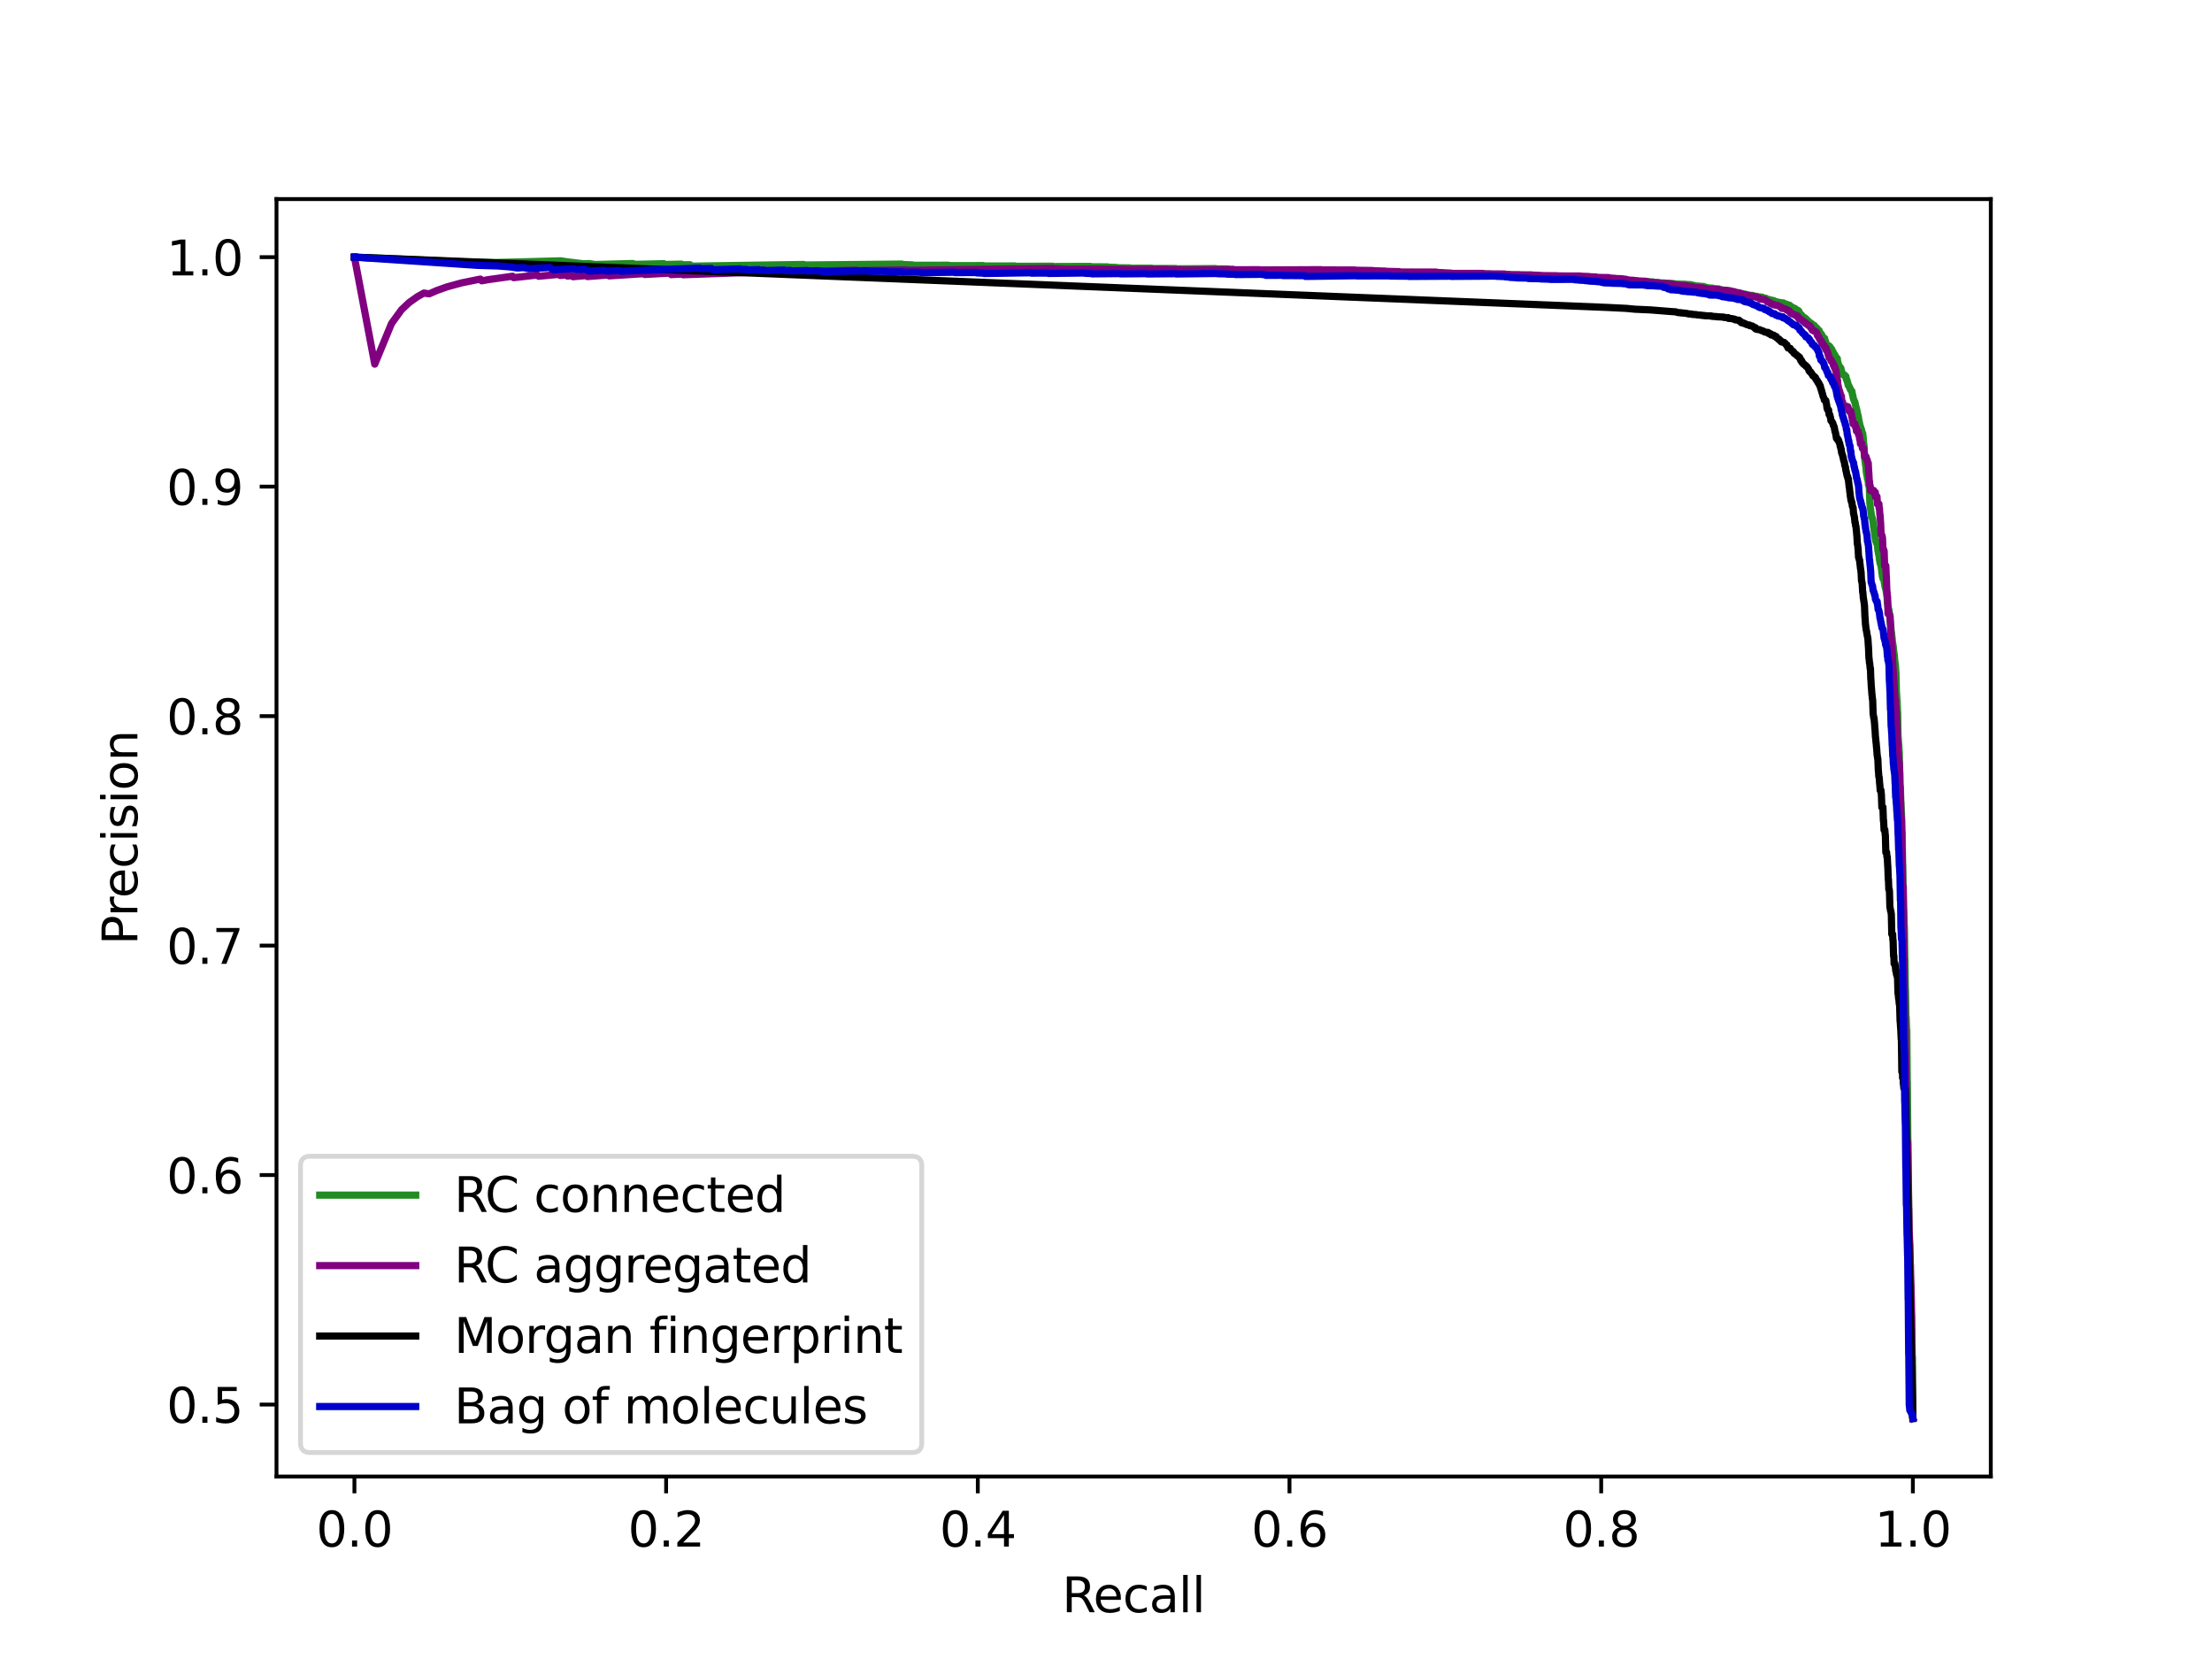 <?xml version="1.0" encoding="utf-8" standalone="no"?>
<!DOCTYPE svg PUBLIC "-//W3C//DTD SVG 1.1//EN"
  "http://www.w3.org/Graphics/SVG/1.1/DTD/svg11.dtd">
<svg xmlns:xlink="http://www.w3.org/1999/xlink" width="460.8pt" height="345.6pt" viewBox="0 0 460.8 345.6" xmlns="http://www.w3.org/2000/svg" version="1.1">
 <defs>
  <style type="text/css">*{stroke-linejoin: round; stroke-linecap: butt}</style>
 </defs>
 <g id="figure_1">
  <g id="patch_1">
   <path d="M 0 345.6 
L 460.8 345.6 
L 460.8 0 
L 0 0 
z
" style="fill: #ffffff"/>
  </g>
  <g id="axes_1">
   <g id="patch_2">
    <path d="M 57.6 307.584 
L 414.72 307.584 
L 414.72 41.472 
L 57.6 41.472 
z
" style="fill: #ffffff"/>
   </g>
   <g id="matplotlib.axis_1">
    <g id="xtick_1">
     <g id="line2d_1">
      <defs>
       <path id="m9d335d0e53" d="M 0 0 
L 0 3.5 
" style="stroke: #000000; stroke-width: 0.8"/>
      </defs>
      <g>
       <use xlink:href="#m9d335d0e53" x="73.833" y="307.584" style="stroke: #000000; stroke-width: 0.8"/>
      </g>
     </g>
     <g id="text_1">
      <!-- 0.0 -->
      <g transform="translate(65.881 322.182) scale(0.1 -0.1)">
       <defs>
        <path id="DejaVuSans-30" d="M 2034 4250 
Q 1547 4250 1301 3770 
Q 1056 3291 1056 2328 
Q 1056 1369 1301 889 
Q 1547 409 2034 409 
Q 2525 409 2770 889 
Q 3016 1369 3016 2328 
Q 3016 3291 2770 3770 
Q 2525 4250 2034 4250 
z
M 2034 4750 
Q 2819 4750 3233 4129 
Q 3647 3509 3647 2328 
Q 3647 1150 3233 529 
Q 2819 -91 2034 -91 
Q 1250 -91 836 529 
Q 422 1150 422 2328 
Q 422 3509 836 4129 
Q 1250 4750 2034 4750 
z
" transform="scale(0.016)"/>
        <path id="DejaVuSans-2e" d="M 684 794 
L 1344 794 
L 1344 0 
L 684 0 
L 684 794 
z
" transform="scale(0.016)"/>
       </defs>
       <use xlink:href="#DejaVuSans-30"/>
       <use xlink:href="#DejaVuSans-2e" x="63.623"/>
       <use xlink:href="#DejaVuSans-30" x="95.41"/>
      </g>
     </g>
    </g>
    <g id="xtick_2">
     <g id="line2d_2">
      <g>
       <use xlink:href="#m9d335d0e53" x="138.764" y="307.584" style="stroke: #000000; stroke-width: 0.8"/>
      </g>
     </g>
     <g id="text_2">
      <!-- 0.2 -->
      <g transform="translate(130.812 322.182) scale(0.1 -0.1)">
       <defs>
        <path id="DejaVuSans-32" d="M 1228 531 
L 3431 531 
L 3431 0 
L 469 0 
L 469 531 
Q 828 903 1448 1529 
Q 2069 2156 2228 2338 
Q 2531 2678 2651 2914 
Q 2772 3150 2772 3378 
Q 2772 3750 2511 3984 
Q 2250 4219 1831 4219 
Q 1534 4219 1204 4116 
Q 875 4013 500 3803 
L 500 4441 
Q 881 4594 1212 4672 
Q 1544 4750 1819 4750 
Q 2544 4750 2975 4387 
Q 3406 4025 3406 3419 
Q 3406 3131 3298 2873 
Q 3191 2616 2906 2266 
Q 2828 2175 2409 1742 
Q 1991 1309 1228 531 
z
" transform="scale(0.016)"/>
       </defs>
       <use xlink:href="#DejaVuSans-30"/>
       <use xlink:href="#DejaVuSans-2e" x="63.623"/>
       <use xlink:href="#DejaVuSans-32" x="95.41"/>
      </g>
     </g>
    </g>
    <g id="xtick_3">
     <g id="line2d_3">
      <g>
       <use xlink:href="#m9d335d0e53" x="203.695" y="307.584" style="stroke: #000000; stroke-width: 0.8"/>
      </g>
     </g>
     <g id="text_3">
      <!-- 0.4 -->
      <g transform="translate(195.743 322.182) scale(0.1 -0.1)">
       <defs>
        <path id="DejaVuSans-34" d="M 2419 4116 
L 825 1625 
L 2419 1625 
L 2419 4116 
z
M 2253 4666 
L 3047 4666 
L 3047 1625 
L 3713 1625 
L 3713 1100 
L 3047 1100 
L 3047 0 
L 2419 0 
L 2419 1100 
L 313 1100 
L 313 1709 
L 2253 4666 
z
" transform="scale(0.016)"/>
       </defs>
       <use xlink:href="#DejaVuSans-30"/>
       <use xlink:href="#DejaVuSans-2e" x="63.623"/>
       <use xlink:href="#DejaVuSans-34" x="95.41"/>
      </g>
     </g>
    </g>
    <g id="xtick_4">
     <g id="line2d_4">
      <g>
       <use xlink:href="#m9d335d0e53" x="268.625" y="307.584" style="stroke: #000000; stroke-width: 0.8"/>
      </g>
     </g>
     <g id="text_4">
      <!-- 0.6 -->
      <g transform="translate(260.674 322.182) scale(0.1 -0.1)">
       <defs>
        <path id="DejaVuSans-36" d="M 2113 2584 
Q 1688 2584 1439 2293 
Q 1191 2003 1191 1497 
Q 1191 994 1439 701 
Q 1688 409 2113 409 
Q 2538 409 2786 701 
Q 3034 994 3034 1497 
Q 3034 2003 2786 2293 
Q 2538 2584 2113 2584 
z
M 3366 4563 
L 3366 3988 
Q 3128 4100 2886 4159 
Q 2644 4219 2406 4219 
Q 1781 4219 1451 3797 
Q 1122 3375 1075 2522 
Q 1259 2794 1537 2939 
Q 1816 3084 2150 3084 
Q 2853 3084 3261 2657 
Q 3669 2231 3669 1497 
Q 3669 778 3244 343 
Q 2819 -91 2113 -91 
Q 1303 -91 875 529 
Q 447 1150 447 2328 
Q 447 3434 972 4092 
Q 1497 4750 2381 4750 
Q 2619 4750 2861 4703 
Q 3103 4656 3366 4563 
z
" transform="scale(0.016)"/>
       </defs>
       <use xlink:href="#DejaVuSans-30"/>
       <use xlink:href="#DejaVuSans-2e" x="63.623"/>
       <use xlink:href="#DejaVuSans-36" x="95.41"/>
      </g>
     </g>
    </g>
    <g id="xtick_5">
     <g id="line2d_5">
      <g>
       <use xlink:href="#m9d335d0e53" x="333.556" y="307.584" style="stroke: #000000; stroke-width: 0.8"/>
      </g>
     </g>
     <g id="text_5">
      <!-- 0.8 -->
      <g transform="translate(325.605 322.182) scale(0.1 -0.1)">
       <defs>
        <path id="DejaVuSans-38" d="M 2034 2216 
Q 1584 2216 1326 1975 
Q 1069 1734 1069 1313 
Q 1069 891 1326 650 
Q 1584 409 2034 409 
Q 2484 409 2743 651 
Q 3003 894 3003 1313 
Q 3003 1734 2745 1975 
Q 2488 2216 2034 2216 
z
M 1403 2484 
Q 997 2584 770 2862 
Q 544 3141 544 3541 
Q 544 4100 942 4425 
Q 1341 4750 2034 4750 
Q 2731 4750 3128 4425 
Q 3525 4100 3525 3541 
Q 3525 3141 3298 2862 
Q 3072 2584 2669 2484 
Q 3125 2378 3379 2068 
Q 3634 1759 3634 1313 
Q 3634 634 3220 271 
Q 2806 -91 2034 -91 
Q 1263 -91 848 271 
Q 434 634 434 1313 
Q 434 1759 690 2068 
Q 947 2378 1403 2484 
z
M 1172 3481 
Q 1172 3119 1398 2916 
Q 1625 2713 2034 2713 
Q 2441 2713 2670 2916 
Q 2900 3119 2900 3481 
Q 2900 3844 2670 4047 
Q 2441 4250 2034 4250 
Q 1625 4250 1398 4047 
Q 1172 3844 1172 3481 
z
" transform="scale(0.016)"/>
       </defs>
       <use xlink:href="#DejaVuSans-30"/>
       <use xlink:href="#DejaVuSans-2e" x="63.623"/>
       <use xlink:href="#DejaVuSans-38" x="95.41"/>
      </g>
     </g>
    </g>
    <g id="xtick_6">
     <g id="line2d_6">
      <g>
       <use xlink:href="#m9d335d0e53" x="398.487" y="307.584" style="stroke: #000000; stroke-width: 0.8"/>
      </g>
     </g>
     <g id="text_6">
      <!-- 1.0 -->
      <g transform="translate(390.536 322.182) scale(0.1 -0.1)">
       <defs>
        <path id="DejaVuSans-31" d="M 794 531 
L 1825 531 
L 1825 4091 
L 703 3866 
L 703 4441 
L 1819 4666 
L 2450 4666 
L 2450 531 
L 3481 531 
L 3481 0 
L 794 0 
L 794 531 
z
" transform="scale(0.016)"/>
       </defs>
       <use xlink:href="#DejaVuSans-31"/>
       <use xlink:href="#DejaVuSans-2e" x="63.623"/>
       <use xlink:href="#DejaVuSans-30" x="95.41"/>
      </g>
     </g>
    </g>
    <g id="text_7">
     <!-- Recall -->
     <g transform="translate(221.243 335.861) scale(0.1 -0.1)">
      <defs>
       <path id="DejaVuSans-52" d="M 2841 2188 
Q 3044 2119 3236 1894 
Q 3428 1669 3622 1275 
L 4263 0 
L 3584 0 
L 2988 1197 
Q 2756 1666 2539 1819 
Q 2322 1972 1947 1972 
L 1259 1972 
L 1259 0 
L 628 0 
L 628 4666 
L 2053 4666 
Q 2853 4666 3247 4331 
Q 3641 3997 3641 3322 
Q 3641 2881 3436 2590 
Q 3231 2300 2841 2188 
z
M 1259 4147 
L 1259 2491 
L 2053 2491 
Q 2509 2491 2742 2702 
Q 2975 2913 2975 3322 
Q 2975 3731 2742 3939 
Q 2509 4147 2053 4147 
L 1259 4147 
z
" transform="scale(0.016)"/>
       <path id="DejaVuSans-65" d="M 3597 1894 
L 3597 1613 
L 953 1613 
Q 991 1019 1311 708 
Q 1631 397 2203 397 
Q 2534 397 2845 478 
Q 3156 559 3463 722 
L 3463 178 
Q 3153 47 2828 -22 
Q 2503 -91 2169 -91 
Q 1331 -91 842 396 
Q 353 884 353 1716 
Q 353 2575 817 3079 
Q 1281 3584 2069 3584 
Q 2775 3584 3186 3129 
Q 3597 2675 3597 1894 
z
M 3022 2063 
Q 3016 2534 2758 2815 
Q 2500 3097 2075 3097 
Q 1594 3097 1305 2825 
Q 1016 2553 972 2059 
L 3022 2063 
z
" transform="scale(0.016)"/>
       <path id="DejaVuSans-63" d="M 3122 3366 
L 3122 2828 
Q 2878 2963 2633 3030 
Q 2388 3097 2138 3097 
Q 1578 3097 1268 2742 
Q 959 2388 959 1747 
Q 959 1106 1268 751 
Q 1578 397 2138 397 
Q 2388 397 2633 464 
Q 2878 531 3122 666 
L 3122 134 
Q 2881 22 2623 -34 
Q 2366 -91 2075 -91 
Q 1284 -91 818 406 
Q 353 903 353 1747 
Q 353 2603 823 3093 
Q 1294 3584 2113 3584 
Q 2378 3584 2631 3529 
Q 2884 3475 3122 3366 
z
" transform="scale(0.016)"/>
       <path id="DejaVuSans-61" d="M 2194 1759 
Q 1497 1759 1228 1600 
Q 959 1441 959 1056 
Q 959 750 1161 570 
Q 1363 391 1709 391 
Q 2188 391 2477 730 
Q 2766 1069 2766 1631 
L 2766 1759 
L 2194 1759 
z
M 3341 1997 
L 3341 0 
L 2766 0 
L 2766 531 
Q 2569 213 2275 61 
Q 1981 -91 1556 -91 
Q 1019 -91 701 211 
Q 384 513 384 1019 
Q 384 1609 779 1909 
Q 1175 2209 1959 2209 
L 2766 2209 
L 2766 2266 
Q 2766 2663 2505 2880 
Q 2244 3097 1772 3097 
Q 1472 3097 1187 3025 
Q 903 2953 641 2809 
L 641 3341 
Q 956 3463 1253 3523 
Q 1550 3584 1831 3584 
Q 2591 3584 2966 3190 
Q 3341 2797 3341 1997 
z
" transform="scale(0.016)"/>
       <path id="DejaVuSans-6c" d="M 603 4863 
L 1178 4863 
L 1178 0 
L 603 0 
L 603 4863 
z
" transform="scale(0.016)"/>
      </defs>
      <use xlink:href="#DejaVuSans-52"/>
      <use xlink:href="#DejaVuSans-65" x="64.982"/>
      <use xlink:href="#DejaVuSans-63" x="126.506"/>
      <use xlink:href="#DejaVuSans-61" x="181.486"/>
      <use xlink:href="#DejaVuSans-6c" x="242.766"/>
      <use xlink:href="#DejaVuSans-6c" x="270.549"/>
     </g>
    </g>
   </g>
   <g id="matplotlib.axis_2">
    <g id="ytick_1">
     <g id="line2d_7">
      <defs>
       <path id="mdd7452bfe1" d="M 0 0 
L -3.5 0 
" style="stroke: #000000; stroke-width: 0.8"/>
      </defs>
      <g>
       <use xlink:href="#mdd7452bfe1" x="57.6" y="292.592" style="stroke: #000000; stroke-width: 0.8"/>
      </g>
     </g>
     <g id="text_8">
      <!-- 0.5 -->
      <g transform="translate(34.697 296.391) scale(0.1 -0.1)">
       <defs>
        <path id="DejaVuSans-35" d="M 691 4666 
L 3169 4666 
L 3169 4134 
L 1269 4134 
L 1269 2991 
Q 1406 3038 1543 3061 
Q 1681 3084 1819 3084 
Q 2600 3084 3056 2656 
Q 3513 2228 3513 1497 
Q 3513 744 3044 326 
Q 2575 -91 1722 -91 
Q 1428 -91 1123 -41 
Q 819 9 494 109 
L 494 744 
Q 775 591 1075 516 
Q 1375 441 1709 441 
Q 2250 441 2565 725 
Q 2881 1009 2881 1497 
Q 2881 1984 2565 2268 
Q 2250 2553 1709 2553 
Q 1456 2553 1204 2497 
Q 953 2441 691 2322 
L 691 4666 
z
" transform="scale(0.016)"/>
       </defs>
       <use xlink:href="#DejaVuSans-30"/>
       <use xlink:href="#DejaVuSans-2e" x="63.623"/>
       <use xlink:href="#DejaVuSans-35" x="95.41"/>
      </g>
     </g>
    </g>
    <g id="ytick_2">
     <g id="line2d_8">
      <g>
       <use xlink:href="#mdd7452bfe1" x="57.6" y="244.787" style="stroke: #000000; stroke-width: 0.8"/>
      </g>
     </g>
     <g id="text_9">
      <!-- 0.6 -->
      <g transform="translate(34.697 248.587) scale(0.1 -0.1)">
       <use xlink:href="#DejaVuSans-30"/>
       <use xlink:href="#DejaVuSans-2e" x="63.623"/>
       <use xlink:href="#DejaVuSans-36" x="95.41"/>
      </g>
     </g>
    </g>
    <g id="ytick_3">
     <g id="line2d_9">
      <g>
       <use xlink:href="#mdd7452bfe1" x="57.6" y="196.983" style="stroke: #000000; stroke-width: 0.8"/>
      </g>
     </g>
     <g id="text_10">
      <!-- 0.7 -->
      <g transform="translate(34.697 200.782) scale(0.1 -0.1)">
       <defs>
        <path id="DejaVuSans-37" d="M 525 4666 
L 3525 4666 
L 3525 4397 
L 1831 0 
L 1172 0 
L 2766 4134 
L 525 4134 
L 525 4666 
z
" transform="scale(0.016)"/>
       </defs>
       <use xlink:href="#DejaVuSans-30"/>
       <use xlink:href="#DejaVuSans-2e" x="63.623"/>
       <use xlink:href="#DejaVuSans-37" x="95.41"/>
      </g>
     </g>
    </g>
    <g id="ytick_4">
     <g id="line2d_10">
      <g>
       <use xlink:href="#mdd7452bfe1" x="57.6" y="149.178" style="stroke: #000000; stroke-width: 0.8"/>
      </g>
     </g>
     <g id="text_11">
      <!-- 0.8 -->
      <g transform="translate(34.697 152.977) scale(0.1 -0.1)">
       <use xlink:href="#DejaVuSans-30"/>
       <use xlink:href="#DejaVuSans-2e" x="63.623"/>
       <use xlink:href="#DejaVuSans-38" x="95.41"/>
      </g>
     </g>
    </g>
    <g id="ytick_5">
     <g id="line2d_11">
      <g>
       <use xlink:href="#mdd7452bfe1" x="57.6" y="101.373" style="stroke: #000000; stroke-width: 0.8"/>
      </g>
     </g>
     <g id="text_12">
      <!-- 0.9 -->
      <g transform="translate(34.697 105.172) scale(0.1 -0.1)">
       <defs>
        <path id="DejaVuSans-39" d="M 703 97 
L 703 672 
Q 941 559 1184 500 
Q 1428 441 1663 441 
Q 2288 441 2617 861 
Q 2947 1281 2994 2138 
Q 2813 1869 2534 1725 
Q 2256 1581 1919 1581 
Q 1219 1581 811 2004 
Q 403 2428 403 3163 
Q 403 3881 828 4315 
Q 1253 4750 1959 4750 
Q 2769 4750 3195 4129 
Q 3622 3509 3622 2328 
Q 3622 1225 3098 567 
Q 2575 -91 1691 -91 
Q 1453 -91 1209 -44 
Q 966 3 703 97 
z
M 1959 2075 
Q 2384 2075 2632 2365 
Q 2881 2656 2881 3163 
Q 2881 3666 2632 3958 
Q 2384 4250 1959 4250 
Q 1534 4250 1286 3958 
Q 1038 3666 1038 3163 
Q 1038 2656 1286 2365 
Q 1534 2075 1959 2075 
z
" transform="scale(0.016)"/>
       </defs>
       <use xlink:href="#DejaVuSans-30"/>
       <use xlink:href="#DejaVuSans-2e" x="63.623"/>
       <use xlink:href="#DejaVuSans-39" x="95.41"/>
      </g>
     </g>
    </g>
    <g id="ytick_6">
     <g id="line2d_12">
      <g>
       <use xlink:href="#mdd7452bfe1" x="57.6" y="53.568" style="stroke: #000000; stroke-width: 0.8"/>
      </g>
     </g>
     <g id="text_13">
      <!-- 1.0 -->
      <g transform="translate(34.697 57.367) scale(0.1 -0.1)">
       <use xlink:href="#DejaVuSans-31"/>
       <use xlink:href="#DejaVuSans-2e" x="63.623"/>
       <use xlink:href="#DejaVuSans-30" x="95.41"/>
      </g>
     </g>
    </g>
    <g id="text_14">
     <!-- Precision -->
     <g transform="translate(28.617 196.835) rotate(-90) scale(0.1 -0.1)">
      <defs>
       <path id="DejaVuSans-50" d="M 1259 4147 
L 1259 2394 
L 2053 2394 
Q 2494 2394 2734 2622 
Q 2975 2850 2975 3272 
Q 2975 3691 2734 3919 
Q 2494 4147 2053 4147 
L 1259 4147 
z
M 628 4666 
L 2053 4666 
Q 2838 4666 3239 4311 
Q 3641 3956 3641 3272 
Q 3641 2581 3239 2228 
Q 2838 1875 2053 1875 
L 1259 1875 
L 1259 0 
L 628 0 
L 628 4666 
z
" transform="scale(0.016)"/>
       <path id="DejaVuSans-72" d="M 2631 2963 
Q 2534 3019 2420 3045 
Q 2306 3072 2169 3072 
Q 1681 3072 1420 2755 
Q 1159 2438 1159 1844 
L 1159 0 
L 581 0 
L 581 3500 
L 1159 3500 
L 1159 2956 
Q 1341 3275 1631 3429 
Q 1922 3584 2338 3584 
Q 2397 3584 2469 3576 
Q 2541 3569 2628 3553 
L 2631 2963 
z
" transform="scale(0.016)"/>
       <path id="DejaVuSans-69" d="M 603 3500 
L 1178 3500 
L 1178 0 
L 603 0 
L 603 3500 
z
M 603 4863 
L 1178 4863 
L 1178 4134 
L 603 4134 
L 603 4863 
z
" transform="scale(0.016)"/>
       <path id="DejaVuSans-73" d="M 2834 3397 
L 2834 2853 
Q 2591 2978 2328 3040 
Q 2066 3103 1784 3103 
Q 1356 3103 1142 2972 
Q 928 2841 928 2578 
Q 928 2378 1081 2264 
Q 1234 2150 1697 2047 
L 1894 2003 
Q 2506 1872 2764 1633 
Q 3022 1394 3022 966 
Q 3022 478 2636 193 
Q 2250 -91 1575 -91 
Q 1294 -91 989 -36 
Q 684 19 347 128 
L 347 722 
Q 666 556 975 473 
Q 1284 391 1588 391 
Q 1994 391 2212 530 
Q 2431 669 2431 922 
Q 2431 1156 2273 1281 
Q 2116 1406 1581 1522 
L 1381 1569 
Q 847 1681 609 1914 
Q 372 2147 372 2553 
Q 372 3047 722 3315 
Q 1072 3584 1716 3584 
Q 2034 3584 2315 3537 
Q 2597 3491 2834 3397 
z
" transform="scale(0.016)"/>
       <path id="DejaVuSans-6f" d="M 1959 3097 
Q 1497 3097 1228 2736 
Q 959 2375 959 1747 
Q 959 1119 1226 758 
Q 1494 397 1959 397 
Q 2419 397 2687 759 
Q 2956 1122 2956 1747 
Q 2956 2369 2687 2733 
Q 2419 3097 1959 3097 
z
M 1959 3584 
Q 2709 3584 3137 3096 
Q 3566 2609 3566 1747 
Q 3566 888 3137 398 
Q 2709 -91 1959 -91 
Q 1206 -91 779 398 
Q 353 888 353 1747 
Q 353 2609 779 3096 
Q 1206 3584 1959 3584 
z
" transform="scale(0.016)"/>
       <path id="DejaVuSans-6e" d="M 3513 2113 
L 3513 0 
L 2938 0 
L 2938 2094 
Q 2938 2591 2744 2837 
Q 2550 3084 2163 3084 
Q 1697 3084 1428 2787 
Q 1159 2491 1159 1978 
L 1159 0 
L 581 0 
L 581 3500 
L 1159 3500 
L 1159 2956 
Q 1366 3272 1645 3428 
Q 1925 3584 2291 3584 
Q 2894 3584 3203 3211 
Q 3513 2838 3513 2113 
z
" transform="scale(0.016)"/>
      </defs>
      <use xlink:href="#DejaVuSans-50"/>
      <use xlink:href="#DejaVuSans-72" x="58.553"/>
      <use xlink:href="#DejaVuSans-65" x="97.416"/>
      <use xlink:href="#DejaVuSans-63" x="158.939"/>
      <use xlink:href="#DejaVuSans-69" x="213.92"/>
      <use xlink:href="#DejaVuSans-73" x="241.703"/>
      <use xlink:href="#DejaVuSans-69" x="293.803"/>
      <use xlink:href="#DejaVuSans-6f" x="321.586"/>
      <use xlink:href="#DejaVuSans-6e" x="382.768"/>
     </g>
    </g>
   </g>
   <g id="line2d_13">
    <path d="M 398.487 295.488 
L 398.395 282.626 
L 398.372 282.634 
L 398.372 282.533 
L 398.349 282.532 
L 398.257 276.523 
L 398.234 276.532 
L 398.234 276.416 
L 398.142 269.816 
L 398.119 269.824 
L 398.119 269.712 
L 398.027 267.403 
L 398.004 267.412 
L 398.004 267.297 
L 397.912 265.366 
L 397.889 265.374 
L 397.889 265.258 
L 397.797 262.243 
L 397.774 262.251 
L 397.774 262.143 
L 397.682 255.961 
L 397.659 255.969 
L 397.659 255.856 
L 397.567 246.72 
L 397.544 246.728 
L 397.544 246.619 
L 397.452 237.269 
L 397.429 237.277 
L 397.429 237.161 
L 397.337 225.414 
L 397.314 225.421 
L 397.314 225.31 
L 397.222 214.512 
L 397.175 214.482 
L 397.175 214.423 
L 397.083 211.825 
L 397.037 211.779 
L 397.037 211.733 
L 396.945 206.227 
L 396.922 206.235 
L 396.922 206.124 
L 396.83 199.73 
L 396.807 199.738 
L 396.807 199.623 
L 396.715 192.998 
L 396.692 193.005 
L 396.692 192.902 
L 396.6 189.648 
L 396.577 189.655 
L 396.577 189.55 
L 396.485 186.283 
L 396.462 186.289 
L 396.462 186.183 
L 396.37 180.25 
L 396.347 180.257 
L 396.347 180.146 
L 396.255 173.349 
L 396.232 173.355 
L 396.232 173.259 
L 396.209 173.246 
L 396.117 169.355 
L 396.094 169.361 
L 396.094 169.263 
L 396.002 167.118 
L 395.979 167.124 
L 395.979 167.024 
L 395.887 164.024 
L 395.864 164.03 
L 395.864 163.929 
L 395.772 163.508 
L 395.749 163.514 
L 395.749 163.413 
L 395.657 156.748 
L 395.634 156.754 
L 395.634 156.649 
L 395.542 155.024 
L 395.519 155.029 
L 395.519 154.923 
L 395.426 153.539 
L 395.403 153.545 
L 395.403 153.438 
L 395.311 148.294 
L 395.288 148.3 
L 395.288 148.189 
L 395.196 145.974 
L 395.173 145.979 
L 395.173 145.868 
L 395.081 144.367 
L 395.058 144.373 
L 395.058 144.26 
L 394.966 140.144 
L 394.943 140.149 
L 394.943 140.057 
L 394.851 138.578 
L 394.828 138.583 
L 394.828 138.49 
L 394.736 137.743 
L 394.713 137.748 
L 394.713 137.655 
L 394.621 136.413 
L 394.575 136.423 
L 394.575 136.33 
L 394.483 135.479 
L 394.46 135.484 
L 394.46 135.39 
L 394.391 134.554 
L 394.368 134.559 
L 394.345 134.564 
L 394.345 134.469 
L 394.253 133.776 
L 394.23 133.781 
L 394.23 133.686 
L 394.138 132.631 
L 394.115 132.636 
L 394.115 132.54 
L 394.023 131.647 
L 393.977 131.609 
L 393.977 131.56 
L 393.885 130.348 
L 393.862 130.352 
L 393.862 130.255 
L 393.769 129.424 
L 393.746 129.429 
L 393.746 129.331 
L 393.654 127.956 
L 393.608 127.965 
L 393.608 127.867 
L 393.516 127.074 
L 393.447 126.988 
L 393.355 126.364 
L 393.286 126.278 
L 393.194 125.527 
L 393.171 125.531 
L 393.171 125.432 
L 393.079 124.001 
L 393.033 124.01 
L 393.033 123.91 
L 392.941 123.249 
L 392.918 123.253 
L 392.918 123.153 
L 392.826 122.615 
L 392.757 122.527 
L 392.665 122.038 
L 392.642 122.042 
L 392.642 121.941 
L 392.55 121.323 
L 392.527 121.327 
L 392.527 121.226 
L 392.435 120.707 
L 392.366 120.618 
L 392.297 120.528 
L 392.274 120.532 
L 392.251 120.536 
L 392.251 120.434 
L 392.159 120.093 
L 392.135 120.097 
L 392.135 119.994 
L 392.043 119.369 
L 392.02 119.373 
L 392.02 119.27 
L 391.928 118.332 
L 391.905 118.336 
L 391.905 118.233 
L 391.813 117.705 
L 391.767 117.713 
L 391.767 117.609 
L 391.675 117.236 
L 391.629 117.244 
L 391.629 117.14 
L 391.56 116.604 
L 391.537 116.608 
L 391.514 116.612 
L 391.514 116.508 
L 391.422 115.608 
L 391.353 115.514 
L 391.261 114.873 
L 391.215 114.775 
L 391.123 113.68 
L 391.1 113.684 
L 391.1 113.578 
L 391.008 113.248 
L 390.916 113.157 
L 390.87 112.765 
L 390.824 112.773 
L 390.755 112.731 
L 390.755 112.678 
L 390.663 112.239 
L 390.64 112.243 
L 390.64 112.136 
L 390.548 111.347 
L 390.525 111.35 
L 390.525 111.243 
L 390.432 110.504 
L 390.409 110.508 
L 390.409 110.4 
L 390.34 109.762 
L 390.317 109.766 
L 390.294 109.769 
L 390.294 109.661 
L 390.202 108.888 
L 390.179 108.892 
L 390.179 108.783 
L 390.087 108.034 
L 390.041 108.014 
L 390.041 107.932 
L 389.972 107.723 
L 389.949 107.727 
L 389.88 107.71 
L 389.88 107.628 
L 389.788 106.901 
L 389.765 106.905 
L 389.765 106.795 
L 389.673 105.982 
L 389.627 105.878 
L 389.535 104.783 
L 389.512 104.786 
L 389.512 104.675 
L 389.42 101.58 
L 389.397 101.583 
L 389.397 101.498 
L 389.328 101.027 
L 389.305 101.03 
L 389.236 101.012 
L 389.236 100.955 
L 389.144 99.775 
L 389.029 99.733 
L 389.029 99.705 
L 388.937 99.06 
L 388.891 98.981 
L 388.798 98.276 
L 388.775 98.279 
L 388.775 98.193 
L 388.683 96.909 
L 388.614 96.859 
L 388.614 96.83 
L 388.522 95.973 
L 388.499 95.976 
L 388.499 95.888 
L 388.407 95.201 
L 388.384 95.204 
L 388.384 95.117 
L 388.315 92.72 
L 388.292 92.723 
L 388.246 92.669 
L 388.246 92.64 
L 388.154 91.229 
L 388.131 91.231 
L 388.131 91.142 
L 388.039 90.289 
L 387.97 90.207 
L 387.878 89.888 
L 387.832 89.833 
L 387.832 89.803 
L 387.763 89.421 
L 387.74 89.423 
L 387.694 89.398 
L 387.694 89.338 
L 387.602 88.927 
L 387.51 88.877 
L 387.51 88.847 
L 387.418 88.344 
L 387.395 88.346 
L 387.395 88.256 
L 387.303 87.812 
L 387.257 87.786 
L 387.257 87.726 
L 387.165 87.038 
L 387.142 87.04 
L 387.142 86.949 
L 387.049 86.471 
L 387.003 86.476 
L 387.003 86.385 
L 386.911 85.875 
L 386.888 85.877 
L 386.888 85.785 
L 386.796 85.335 
L 386.727 85.28 
L 386.727 85.25 
L 386.658 84.796 
L 386.635 84.798 
L 386.589 84.802 
L 386.589 84.71 
L 386.497 84.103 
L 386.474 84.105 
L 386.474 84.012 
L 386.382 83.681 
L 386.29 83.628 
L 386.29 83.597 
L 386.198 83.264 
L 386.129 83.178 
L 386.037 82.751 
L 386.014 82.753 
L 386.014 82.66 
L 385.922 82.17 
L 385.876 82.143 
L 385.876 82.08 
L 385.784 81.495 
L 385.692 81.44 
L 385.692 81.409 
L 385.6 81.292 
L 385.508 81.237 
L 385.508 81.205 
L 385.415 80.931 
L 385.369 80.935 
L 385.369 80.84 
L 385.277 80.628 
L 385.208 80.571 
L 385.208 80.539 
L 385.139 80.325 
L 385.116 80.326 
L 385.001 80.241 
L 384.909 79.68 
L 384.84 79.591 
L 384.748 79.123 
L 384.61 79.039 
L 384.541 78.409 
L 384.518 78.41 
L 384.38 78.357 
L 384.38 78.325 
L 384.288 78.141 
L 383.897 78.075 
L 383.828 77.792 
L 383.805 77.794 
L 383.782 77.796 
L 383.782 77.7 
L 383.689 77.45 
L 383.62 77.359 
L 383.528 76.884 
L 383.505 76.886 
L 383.505 76.789 
L 383.482 76.662 
L 383.413 76.667 
L 383.321 76.609 
L 383.321 76.577 
L 383.229 76.39 
L 383.183 76.297 
L 383.091 76.077 
L 382.93 75.991 
L 382.861 75.381 
L 382.838 75.382 
L 382.792 75.321 
L 382.792 75.288 
L 382.746 74.674 
L 382.7 74.677 
L 382.562 74.588 
L 382.47 74.366 
L 382.378 74.274 
L 382.309 74.083 
L 382.286 74.084 
L 382.24 74.022 
L 382.24 73.989 
L 382.148 73.799 
L 382.032 73.74 
L 382.032 73.708 
L 381.94 73.517 
L 381.894 73.519 
L 381.894 73.421 
L 381.871 73.291 
L 381.802 73.295 
L 381.733 73.201 
L 381.641 72.878 
L 381.572 72.783 
L 381.549 72.686 
L 381.48 72.69 
L 381.319 72.601 
L 381.227 72.243 
L 381.043 72.154 
L 380.997 72.025 
L 380.951 72.027 
L 380.675 71.944 
L 380.606 71.815 
L 380.583 71.816 
L 380.491 71.722 
L 380.398 71.528 
L 380.375 71.529 
L 380.375 71.43 
L 380.306 71.101 
L 380.283 71.102 
L 380.191 71.007 
L 380.099 70.478 
L 379.938 70.453 
L 379.938 70.386 
L 379.892 70.322 
L 379.846 70.324 
L 379.777 70.227 
L 379.685 70.131 
L 379.616 70.068 
L 379.616 70.034 
L 379.547 69.803 
L 379.524 69.804 
L 379.432 69.775 
L 379.432 69.708 
L 379.363 69.51 
L 379.34 69.511 
L 379.225 69.483 
L 379.225 69.416 
L 379.156 69.318 
L 379.133 69.319 
L 379.018 69.258 
L 379.018 69.224 
L 378.972 68.855 
L 378.926 68.857 
L 378.788 68.762 
L 378.718 68.63 
L 378.695 68.632 
L 378.511 68.573 
L 378.511 68.539 
L 378.465 68.337 
L 378.419 68.34 
L 378.327 68.242 
L 378.327 68.208 
L 378.235 68.213 
L 378.166 68.182 
L 378.166 68.114 
L 378.074 68.016 
L 378.028 67.916 
L 377.936 67.784 
L 377.499 67.702 
L 377.476 67.464 
L 377.407 67.467 
L 377.246 67.371 
L 377.2 67.271 
L 377.154 67.273 
L 376.992 67.177 
L 376.9 67.078 
L 376.785 67.015 
L 376.785 66.98 
L 376.716 66.88 
L 376.693 66.881 
L 376.532 66.82 
L 376.532 66.785 
L 376.44 66.686 
L 376.325 66.588 
L 376.302 66.485 
L 376.233 66.488 
L 376.141 66.423 
L 376.141 66.389 
L 376.072 66.288 
L 376.049 66.289 
L 375.911 66.226 
L 375.911 66.191 
L 375.911 66.157 
L 375.819 66.16 
L 375.658 66.098 
L 375.658 66.063 
L 375.589 65.997 
L 375.566 65.998 
L 375.381 65.901 
L 375.312 65.627 
L 375.289 65.628 
L 375.151 65.564 
L 375.151 65.529 
L 375.082 65.428 
L 375.059 65.428 
L 374.944 65.329 
L 374.875 65.122 
L 374.852 65.123 
L 374.806 65.125 
L 374.806 65.021 
L 374.714 64.78 
L 374.53 64.682 
L 374.484 64.614 
L 374.438 64.616 
L 374.139 64.556 
L 374.139 64.521 
L 374.139 64.486 
L 374.047 64.49 
L 373.978 64.387 
L 373.932 64.249 
L 373.886 64.25 
L 373.494 64.159 
L 373.471 64.054 
L 373.402 64.056 
L 373.241 63.956 
L 373.149 63.854 
L 372.896 63.757 
L 372.804 63.584 
L 372.275 63.495 
L 372.183 63.357 
L 371.676 63.266 
L 371.676 63.231 
L 371.584 63.234 
L 371.515 63.165 
L 371.515 63.13 
L 371.515 63.094 
L 371.423 63.097 
L 370.687 63.013 
L 370.687 62.978 
L 370.595 62.981 
L 370.111 62.889 
L 370.111 62.853 
L 370.019 62.856 
L 369.674 62.759 
L 369.582 62.655 
L 369.122 62.561 
L 369.122 62.525 
L 369.03 62.528 
L 368.5 62.436 
L 368.454 62.365 
L 368.408 62.366 
L 367.925 62.309 
L 367.925 62.272 
L 367.856 62.13 
L 367.833 62.131 
L 367.189 62.041 
L 367.097 61.899 
L 366.13 61.817 
L 366.084 61.745 
L 366.038 61.746 
L 365.209 61.66 
L 365.186 61.551 
L 365.117 61.553 
L 364.151 61.469 
L 364.151 61.432 
L 364.059 61.435 
L 363.645 61.336 
L 363.645 61.299 
L 363.552 61.301 
L 362.977 61.206 
L 362.885 61.135 
L 362.218 61.041 
L 362.218 61.004 
L 362.126 61.006 
L 361.297 60.953 
L 361.251 60.843 
L 361.205 60.844 
L 360.768 60.781 
L 360.768 60.706 
L 360.676 60.709 
L 360.469 60.639 
L 360.469 60.565 
L 360.377 60.567 
L 359.594 60.511 
L 359.594 60.474 
L 359.502 60.476 
L 358.674 60.421 
L 358.581 60.348 
L 358.167 60.282 
L 358.098 60.209 
L 358.075 60.209 
L 357.178 60.154 
L 357.178 60.117 
L 357.086 60.119 
L 356.694 60.052 
L 356.694 60.014 
L 356.602 60.016 
L 355.705 59.96 
L 355.705 59.922 
L 355.613 59.925 
L 355.291 59.856 
L 355.198 59.781 
L 354.899 59.75 
L 354.899 59.712 
L 354.899 59.674 
L 354.807 59.676 
L 353.841 59.62 
L 353.841 59.581 
L 353.749 59.583 
L 352.966 59.562 
L 352.966 59.523 
L 352.897 59.448 
L 352.874 59.448 
L 352.345 59.382 
L 352.253 59.307 
L 351.079 59.253 
L 351.079 59.215 
L 350.987 59.217 
L 349.123 59.176 
L 349.123 59.137 
L 349.031 59.139 
L 348.34 59.075 
L 348.34 59.035 
L 348.248 59.037 
L 346.752 58.988 
L 346.752 58.949 
L 346.66 58.951 
L 345.187 58.9 
L 345.187 58.86 
L 345.095 58.862 
L 344.359 58.797 
L 344.313 58.718 
L 344.267 58.719 
L 342.771 58.667 
L 342.771 58.627 
L 342.679 58.629 
L 341.068 58.579 
L 341.068 58.538 
L 340.976 58.54 
L 339.411 58.488 
L 339.411 58.447 
L 339.319 58.449 
L 337.547 58.4 
L 337.547 58.359 
L 337.455 58.36 
L 335.292 58.317 
L 335.246 58.236 
L 335.2 58.236 
L 333.704 58.18 
L 333.704 58.138 
L 333.612 58.14 
L 331.77 58.089 
L 331.77 58.047 
L 331.678 58.048 
L 331.54 58.009 
L 331.54 57.967 
L 331.54 57.925 
L 331.448 57.927 
L 328.618 57.89 
L 328.618 57.847 
L 328.526 57.849 
L 326.523 57.797 
L 326.523 57.754 
L 326.431 57.756 
L 324.038 57.709 
L 324.038 57.666 
L 323.946 57.667 
L 321.184 57.625 
L 321.184 57.582 
L 321.092 57.583 
L 319.412 57.522 
L 319.412 57.478 
L 319.32 57.48 
L 317.341 57.422 
L 317.341 57.378 
L 317.249 57.379 
L 316.42 57.303 
L 316.42 57.258 
L 316.328 57.259 
L 313.06 57.219 
L 313.06 57.174 
L 312.968 57.175 
L 310.253 57.124 
L 310.253 57.079 
L 310.161 57.08 
L 305.972 57.05 
L 305.972 57.003 
L 305.88 57.004 
L 302.106 56.966 
L 302.106 56.918 
L 302.014 56.919 
L 300.518 56.846 
L 300.518 56.798 
L 300.426 56.799 
L 294.166 56.792 
L 294.166 56.742 
L 294.074 56.744 
L 288.988 56.717 
L 288.988 56.667 
L 288.896 56.668 
L 279.115 56.709 
L 279.023 56.605 
L 271.014 56.617 
L 271.014 56.562 
L 270.922 56.563 
L 268.782 56.485 
L 267.953 56.441 
L 267.838 56.387 
L 263.305 56.396 
L 263.305 56.339 
L 263.259 56.34 
L 261.671 56.305 
L 261.671 56.247 
L 261.602 56.248 
L 256.792 56.259 
L 256.792 56.14 
L 256.7 56.141 
L 255.756 56.094 
L 255.756 56.035 
L 255.664 56.036 
L 253.225 56.009 
L 253.225 55.948 
L 253.133 55.949 
L 244.94 55.999 
L 244.94 55.935 
L 244.848 55.936 
L 240.13 55.938 
L 239.992 55.874 
L 235.504 55.871 
L 235.366 55.805 
L 232.558 55.776 
L 232.558 55.707 
L 232.466 55.708 
L 230.855 55.661 
L 230.717 55.593 
L 227.127 55.569 
L 227.127 55.498 
L 227.058 55.499 
L 219.279 55.527 
L 219.279 55.452 
L 219.187 55.453 
L 211.57 55.477 
L 211.409 55.4 
L 204.873 55.408 
L 204.85 55.325 
L 197.785 55.337 
L 197.601 55.251 
L 190.259 55.263 
L 190.075 55.172 
L 188.05 55.104 
L 187.889 55.011 
L 167.66 55.204 
L 167.43 55.091 
L 144.048 55.441 
L 143.725 55.137 
L 142.206 55.172 
L 141.953 55.017 
L 138.57 55.093 
L 138.294 54.929 
L 132.334 55.068 
L 131.804 54.893 
L 123.957 55.1 
L 122.783 54.913 
L 121.517 54.948 
L 118.295 54.556 
L 116.776 54.335 
L 102.853 54.703 
L 96.317 54.545 
L 73.833 53.568 
L 73.833 53.568 
" clip-path="url(#p0d0d84d629)" style="fill: none; stroke: #228b22; stroke-width: 1.5; stroke-linecap: square"/>
   </g>
   <g id="line2d_14">
    <path d="M 398.487 295.488 
L 398.418 295.331 
L 398.326 284.513 
L 398.303 284.522 
L 398.303 284.404 
L 398.211 274.054 
L 398.188 274.062 
L 398.188 273.944 
L 398.096 268.102 
L 398.073 268.11 
L 398.073 267.997 
L 397.981 263.571 
L 397.958 263.579 
L 397.958 263.462 
L 397.866 259.275 
L 397.843 259.283 
L 397.843 259.173 
L 397.751 257.162 
L 397.728 257.17 
L 397.728 257.058 
L 397.636 251.804 
L 397.613 251.812 
L 397.613 251.695 
L 397.521 244.767 
L 397.498 244.775 
L 397.498 244.665 
L 397.406 238.133 
L 397.383 238.141 
L 397.383 238.026 
L 397.383 237.974 
L 397.291 238.006 
L 397.245 238.023 
L 397.245 237.907 
L 397.152 234.431 
L 397.129 234.439 
L 397.129 234.333 
L 397.037 223.28 
L 397.014 223.288 
L 397.014 223.175 
L 396.922 218.822 
L 396.899 218.83 
L 396.899 218.713 
L 396.807 212.22 
L 396.784 212.227 
L 396.784 212.121 
L 396.692 203.845 
L 396.669 203.852 
L 396.669 203.74 
L 396.577 194.335 
L 396.531 194.298 
L 396.531 194.247 
L 396.485 184.62 
L 396.347 184.661 
L 396.347 184.553 
L 396.255 177.028 
L 396.209 177.042 
L 396.209 176.929 
L 396.117 170.703 
L 396.094 170.709 
L 396.094 170.612 
L 396.025 169.87 
L 396.002 169.876 
L 395.979 169.882 
L 395.979 169.784 
L 395.91 166.267 
L 395.864 166.279 
L 395.864 166.179 
L 395.772 160.917 
L 395.749 160.923 
L 395.749 160.82 
L 395.657 158.922 
L 395.611 158.933 
L 395.611 158.829 
L 395.519 157.956 
L 395.495 157.962 
L 395.495 157.858 
L 395.426 156.617 
L 395.38 156.628 
L 395.38 156.523 
L 395.288 154.171 
L 395.242 154.097 
L 395.242 154.076 
L 395.15 151.042 
L 395.127 151.048 
L 395.127 150.939 
L 395.035 148.337 
L 395.012 148.343 
L 395.012 148.233 
L 394.92 147.26 
L 394.897 147.266 
L 394.897 147.155 
L 394.805 145.753 
L 394.759 145.763 
L 394.759 145.652 
L 394.667 144.125 
L 394.644 144.13 
L 394.644 144.017 
L 394.552 142.089 
L 394.529 142.094 
L 394.529 142.003 
L 394.437 140.1 
L 394.414 140.105 
L 394.414 140.013 
L 394.322 138.6 
L 394.299 138.605 
L 394.299 138.512 
L 394.207 135.844 
L 394.184 135.849 
L 394.184 135.755 
L 394.092 134.071 
L 394.069 134.076 
L 394.069 133.981 
L 393.977 133.047 
L 393.931 133.033 
L 393.931 132.961 
L 393.839 130.187 
L 393.815 130.192 
L 393.815 130.095 
L 393.746 128.379 
L 393.723 128.384 
L 393.677 128.393 
L 393.677 128.295 
L 393.585 128.068 
L 393.562 128.072 
L 393.562 127.974 
L 393.539 127.807 
L 393.309 127.852 
L 393.309 127.754 
L 393.217 124.326 
L 393.171 124.31 
L 393.171 124.235 
L 393.079 122.972 
L 393.056 122.976 
L 393.056 122.875 
L 392.964 119.999 
L 392.941 120.003 
L 392.941 119.901 
L 392.849 117.835 
L 392.596 117.879 
L 392.596 117.776 
L 392.504 114.795 
L 392.435 114.807 
L 392.435 114.702 
L 392.389 114.447 
L 392.251 114.47 
L 392.251 114.364 
L 392.159 112.05 
L 392.135 112.054 
L 392.135 111.947 
L 392.043 111.535 
L 391.974 111.493 
L 391.974 111.44 
L 391.928 111.26 
L 391.882 111.267 
L 391.859 111.271 
L 391.859 111.164 
L 391.767 108.837 
L 391.744 108.84 
L 391.744 108.732 
L 391.652 107.279 
L 391.606 107.204 
L 391.606 107.176 
L 391.514 105.766 
L 391.445 105.776 
L 391.445 105.666 
L 391.422 104.981 
L 391.1 105.027 
L 391.1 104.917 
L 391.008 103.433 
L 390.686 103.478 
L 390.686 103.367 
L 390.663 102.56 
L 390.594 102.57 
L 390.34 102.605 
L 390.34 102.493 
L 390.317 102.16 
L 390.294 102.163 
L 389.65 102.196 
L 389.65 102.168 
L 389.604 101.244 
L 389.535 101.254 
L 389.535 101.169 
L 389.443 100.247 
L 389.397 100.225 
L 389.397 100.168 
L 389.305 98.354 
L 389.282 98.357 
L 389.282 98.271 
L 389.19 96.47 
L 389.075 96.397 
L 389.006 95.913 
L 388.983 95.916 
L 388.96 95.919 
L 388.96 95.832 
L 388.891 95.637 
L 388.822 95.646 
L 388.822 95.559 
L 388.729 95.133 
L 388.476 95.164 
L 388.476 95.076 
L 388.384 94.328 
L 388.338 94.275 
L 388.338 94.245 
L 388.269 93.491 
L 388.246 93.494 
L 388.223 93.496 
L 388.223 93.408 
L 388.223 93.379 
L 387.97 93.408 
L 387.97 93.32 
L 387.878 92.8 
L 387.855 92.802 
L 387.855 92.714 
L 387.855 92.418 
L 387.809 92.424 
L 387.556 92.452 
L 387.556 92.364 
L 387.487 91.6 
L 387.464 91.603 
L 387.395 91.521 
L 387.326 90.695 
L 387.188 90.62 
L 387.095 90.061 
L 387.049 90.066 
L 387.049 89.977 
L 387.049 89.827 
L 386.727 89.801 
L 386.727 89.771 
L 386.658 89.056 
L 386.635 89.059 
L 386.543 89.008 
L 386.543 88.978 
L 386.451 88.474 
L 386.428 88.476 
L 386.428 88.386 
L 386.428 88.325 
L 386.037 88.305 
L 386.037 88.275 
L 385.968 87.705 
L 385.945 87.707 
L 385.922 87.71 
L 385.922 87.618 
L 385.83 86.988 
L 385.784 86.932 
L 385.784 86.901 
L 385.692 86.36 
L 385.669 86.362 
L 385.669 86.271 
L 385.577 85.697 
L 385.231 85.669 
L 385.231 85.638 
L 385.139 85.431 
L 385.116 85.434 
L 385.116 85.341 
L 385.024 84.98 
L 384.978 84.953 
L 384.978 84.892 
L 384.932 84.711 
L 384.61 84.741 
L 384.61 84.648 
L 384.61 84.617 
L 384.518 84.626 
L 383.943 84.648 
L 383.943 84.586 
L 383.851 83.787 
L 383.828 83.789 
L 383.828 83.695 
L 383.735 83.548 
L 383.666 83.492 
L 383.666 83.461 
L 383.597 82.529 
L 383.574 82.531 
L 383.482 82.476 
L 383.482 82.445 
L 383.413 82.105 
L 383.344 82.111 
L 383.344 82.017 
L 383.252 81.521 
L 383.16 81.434 
L 383.068 81 
L 383.022 80.909 
L 382.93 80.378 
L 382.861 80.289 
L 382.792 79.213 
L 382.769 79.214 
L 382.7 79.124 
L 382.608 78.236 
L 382.562 78.143 
L 382.47 77.218 
L 382.401 77.223 
L 382.401 77.126 
L 382.309 76.681 
L 382.148 76.596 
L 382.102 76.146 
L 382.055 76.149 
L 381.917 76.094 
L 381.917 76.062 
L 381.825 75.646 
L 381.779 75.584 
L 381.779 75.552 
L 381.687 75.428 
L 381.618 75.367 
L 381.618 75.335 
L 381.572 75.175 
L 381.526 75.178 
L 381.434 75.184 
L 381.434 75.086 
L 381.342 74.831 
L 381.25 74.739 
L 381.181 74.646 
L 381.158 74.647 
L 381.066 74.555 
L 380.974 74.266 
L 380.928 74.204 
L 380.928 74.171 
L 380.836 73.717 
L 380.767 73.656 
L 380.767 73.623 
L 380.675 73.167 
L 380.537 73.077 
L 380.445 72.851 
L 380.398 72.854 
L 380.398 72.755 
L 380.398 72.457 
L 380.306 72.462 
L 380.191 72.37 
L 380.145 72.306 
L 380.099 72.309 
L 380.076 72.31 
L 380.076 72.211 
L 380.007 71.949 
L 379.869 71.857 
L 379.777 71.663 
L 379.57 71.575 
L 379.547 71.343 
L 379.478 71.347 
L 379.432 71.316 
L 379.432 71.249 
L 379.363 70.952 
L 379.34 70.953 
L 379.202 70.894 
L 379.202 70.861 
L 379.11 70.665 
L 379.018 70.603 
L 379.018 70.569 
L 378.972 70.303 
L 378.926 70.306 
L 378.811 70.211 
L 378.718 69.947 
L 378.58 69.853 
L 378.488 69.352 
L 378.373 69.256 
L 378.35 69.19 
L 378.281 69.193 
L 378.189 69.096 
L 378.143 68.997 
L 378.097 68.999 
L 377.821 68.945 
L 377.821 68.911 
L 377.821 68.877 
L 377.729 68.882 
L 377.522 68.79 
L 377.476 68.554 
L 377.43 68.556 
L 377.407 68.557 
L 377.407 68.455 
L 377.338 68.323 
L 377.315 68.324 
L 377.177 68.228 
L 377.108 68.027 
L 377.085 68.028 
L 377.038 68.03 
L 377.038 67.927 
L 377.015 67.86 
L 376.946 67.863 
L 376.67 67.773 
L 376.601 67.64 
L 376.578 67.641 
L 376.394 67.546 
L 376.394 67.478 
L 376.302 67.482 
L 376.187 67.418 
L 376.187 67.384 
L 376.095 67.216 
L 375.842 67.124 
L 375.842 67.021 
L 375.75 67.025 
L 375.589 66.929 
L 375.497 66.864 
L 375.381 66.765 
L 375.289 66.666 
L 375.174 66.567 
L 375.174 66.532 
L 375.128 66.534 
L 374.875 66.441 
L 374.875 66.372 
L 374.783 66.376 
L 374.691 66.345 
L 374.691 66.276 
L 374.599 66.071 
L 374.438 66.043 
L 374.438 65.974 
L 374.438 65.8 
L 374.369 65.803 
L 374.093 65.709 
L 374.093 65.675 
L 374.024 65.677 
L 373.794 65.582 
L 373.748 65.514 
L 373.701 65.516 
L 373.402 65.423 
L 373.402 65.388 
L 373.31 65.391 
L 373.172 65.292 
L 373.126 65.223 
L 373.08 65.225 
L 372.896 65.127 
L 372.804 64.92 
L 372.735 64.888 
L 372.735 64.817 
L 372.735 64.747 
L 372.666 64.75 
L 372.321 64.657 
L 372.321 64.587 
L 372.229 64.59 
L 372.16 64.557 
L 372.16 64.487 
L 372.114 64.418 
L 372.091 64.419 
L 371.722 64.326 
L 371.63 64.259 
L 371.147 64.24 
L 371.147 64.17 
L 371.055 63.996 
L 370.779 63.899 
L 370.687 63.796 
L 370.411 63.698 
L 370.341 63.63 
L 370.318 63.63 
L 369.674 63.545 
L 369.628 63.475 
L 369.605 63.476 
L 369.26 63.416 
L 369.26 63.38 
L 369.26 63.344 
L 369.168 63.347 
L 368.846 63.25 
L 368.8 63.144 
L 368.754 63.146 
L 368.661 63.041 
L 368.661 63.005 
L 368.569 63.008 
L 368.201 62.912 
L 368.109 62.735 
L 367.925 62.633 
L 367.833 62.528 
L 367.557 62.428 
L 367.557 62.391 
L 367.465 62.394 
L 366.659 62.309 
L 366.613 62.166 
L 366.567 62.167 
L 366.36 62.064 
L 366.36 62.028 
L 366.268 62.031 
L 365.854 61.933 
L 365.785 61.826 
L 365.762 61.827 
L 364.91 61.741 
L 364.91 61.668 
L 364.818 61.671 
L 364.289 61.575 
L 364.289 61.539 
L 364.197 61.541 
L 363.691 61.445 
L 363.668 61.372 
L 363.598 61.374 
L 362.885 61.282 
L 362.885 61.208 
L 362.816 61.21 
L 362.402 61.11 
L 362.31 61.002 
L 361.55 60.91 
L 361.435 60.839 
L 361.343 60.767 
L 360.653 60.709 
L 360.653 60.672 
L 360.561 60.674 
L 360.077 60.611 
L 360.077 60.574 
L 360.031 60.575 
L 359.617 60.511 
L 359.617 60.473 
L 359.525 60.475 
L 358.328 60.429 
L 358.328 60.391 
L 358.236 60.393 
L 358.052 60.36 
L 358.052 60.323 
L 357.983 60.249 
L 355.797 60.262 
L 355.797 60.224 
L 355.797 60.186 
L 355.705 60.188 
L 355.175 60.125 
L 355.175 60.086 
L 355.083 60.089 
L 354.577 60.024 
L 354.554 59.948 
L 354.508 59.949 
L 353.242 59.901 
L 353.242 59.863 
L 353.15 59.865 
L 352.529 59.802 
L 352.529 59.725 
L 352.437 59.727 
L 351.792 59.664 
L 351.792 59.625 
L 351.7 59.627 
L 351.401 59.556 
L 351.401 59.518 
L 351.355 59.519 
L 349.882 59.472 
L 349.882 59.433 
L 349.813 59.435 
L 349.008 59.452 
L 349.008 59.374 
L 349.008 59.335 
L 348.524 59.267 
L 348.524 59.188 
L 348.455 59.19 
L 347.558 59.129 
L 347.558 59.09 
L 347.466 59.092 
L 345.717 59.048 
L 345.717 59.009 
L 345.625 59.01 
L 345.51 58.933 
L 345.51 58.894 
L 345.441 58.895 
L 343.853 58.847 
L 343.853 58.807 
L 343.761 58.808 
L 343.346 58.737 
L 343.346 58.697 
L 343.254 58.698 
L 342.863 58.626 
L 342.863 58.586 
L 342.771 58.587 
L 341.183 58.536 
L 341.183 58.496 
L 341.091 58.498 
L 340.309 58.431 
L 340.309 58.391 
L 340.217 58.392 
L 339.158 58.33 
L 339.158 58.289 
L 339.066 58.291 
L 338.721 58.216 
L 338.721 58.175 
L 337.938 58.107 
L 337.938 58.066 
L 337.915 58.066 
L 336.35 58.011 
L 336.35 57.969 
L 336.258 57.971 
L 335.2 57.906 
L 335.154 57.824 
L 335.107 57.825 
L 332.507 57.784 
L 332.507 57.7 
L 332.415 57.701 
L 330.965 57.64 
L 330.965 57.598 
L 330.873 57.6 
L 329.216 57.541 
L 329.216 57.499 
L 324.452 57.486 
L 324.452 57.443 
L 324.36 57.445 
L 320.954 57.41 
L 320.954 57.366 
L 320.862 57.368 
L 319.274 57.304 
L 319.021 57.263 
L 314.487 57.243 
L 314.487 57.197 
L 314.418 57.199 
L 313.429 57.123 
L 313.429 57.078 
L 313.337 57.079 
L 309.056 57.05 
L 308.987 56.959 
L 308.964 56.959 
L 302.405 56.961 
L 302.405 56.914 
L 302.313 56.915 
L 300.288 56.849 
L 300.288 56.801 
L 300.196 56.802 
L 299.16 56.721 
L 299.16 56.673 
L 299.068 56.674 
L 291.543 56.681 
L 291.473 56.582 
L 291.45 56.582 
L 288.597 56.521 
L 288.597 56.47 
L 288.505 56.471 
L 286.157 56.401 
L 286.019 56.352 
L 282.268 56.297 
L 282.268 56.245 
L 282.176 56.246 
L 275.249 56.23 
L 275.249 56.176 
L 275.157 56.177 
L 262.292 56.238 
L 262.292 56.181 
L 262.2 56.182 
L 256.999 56.196 
L 256.999 56.137 
L 256.93 56.138 
L 245.86 56.239 
L 245.86 56.176 
L 245.768 56.177 
L 243.237 56.152 
L 243.099 56.089 
L 234.607 56.154 
L 234.284 56.092 
L 229.359 56.101 
L 229.359 56.031 
L 229.29 56.032 
L 221.213 56.093 
L 221.213 56.019 
L 221.121 56.02 
L 219.395 55.974 
L 219.395 55.9 
L 219.302 55.901 
L 188.993 56.323 
L 188.832 56.232 
L 178.568 56.387 
L 178.43 56.287 
L 161.814 56.674 
L 161.768 56.552 
L 142.276 57.237 
L 141.93 57.096 
L 139.813 57.208 
L 139.744 56.883 
L 134.29 57.18 
L 134.06 57.014 
L 126.902 57.475 
L 126.764 57.28 
L 122.369 57.614 
L 122.185 57.405 
L 119.354 57.642 
L 119.239 57.414 
L 118.18 57.505 
L 117.95 57.28 
L 116.684 57.388 
L 116.362 57.162 
L 112.197 57.549 
L 111.966 57.289 
L 106.995 57.842 
L 106.788 57.541 
L 101.771 58.247 
L 100.345 58.496 
L 100.068 58.137 
L 96.179 58.923 
L 93.118 59.762 
L 91.001 60.515 
L 89.413 61.211 
L 88.308 61.049 
L 86.928 61.824 
L 85.225 63.034 
L 83.637 64.532 
L 81.565 67.384 
L 78.067 75.86 
L 73.833 53.568 
L 73.833 53.568 
" clip-path="url(#p0d0d84d629)" style="fill: none; stroke: #800080; stroke-width: 1.5; stroke-linecap: square"/>
   </g>
   <g id="line2d_15">
    <path d="M 398.487 295.488 
L 396.876 226.808 
L 396.738 226.855 
L 396.738 226.744 
L 396.738 226.619 
L 396.6 226.667 
L 396.6 226.556 
L 396.508 225.668 
L 396.485 225.676 
L 396.485 225.564 
L 396.485 224.526 
L 396.347 224.573 
L 396.347 224.461 
L 396.324 223.239 
L 396.278 223.254 
L 396.186 223.285 
L 396.186 223.172 
L 396.094 216.407 
L 396.048 216.422 
L 396.048 216.318 
L 395.956 214.21 
L 395.933 214.218 
L 395.933 214.112 
L 395.841 212.644 
L 395.818 212.652 
L 395.818 212.545 
L 395.726 209.269 
L 395.657 209.198 
L 395.703 209.183 
L 395.657 209.182 
L 395.565 208.12 
L 395.542 208.127 
L 395.542 208.049 
L 395.519 208.025 
L 395.426 206.97 
L 395.38 206.922 
L 395.38 206.874 
L 395.288 203.457 
L 395.265 203.352 
L 395.196 203.374 
L 395.104 202.935 
L 395.058 202.933 
L 395.058 202.836 
L 395.012 202.234 
L 394.989 202.241 
L 394.92 202.263 
L 394.92 202.149 
L 394.828 201.265 
L 394.805 201.272 
L 394.805 201.157 
L 394.736 200.704 
L 394.575 200.755 
L 394.575 200.64 
L 394.529 199.118 
L 394.46 199.14 
L 394.46 199.024 
L 394.368 195.883 
L 394.345 195.891 
L 394.345 195.806 
L 394.322 195.796 
L 394.276 194.62 
L 394.115 194.67 
L 394.092 194.575 
L 394 190.42 
L 393.977 190.427 
L 393.977 190.322 
L 393.908 189.799 
L 393.839 189.785 
L 393.839 189.714 
L 393.746 189.09 
L 393.723 189.097 
L 393.723 189.009 
L 393.7 188.998 
L 393.608 185.6 
L 393.585 185.607 
L 393.585 185.498 
L 393.562 185.271 
L 393.493 185.273 
L 393.47 185.28 
L 393.47 185.172 
L 393.401 183.192 
L 393.355 183.206 
L 393.355 183.096 
L 393.263 180.393 
L 393.24 180.4 
L 393.24 180.288 
L 393.148 178.482 
L 393.079 178.502 
L 393.079 178.389 
L 393.01 177.541 
L 392.849 177.588 
L 392.849 177.474 
L 392.757 174.022 
L 392.734 174.028 
L 392.734 173.932 
L 392.642 172.854 
L 392.481 172.899 
L 392.481 172.802 
L 392.389 170.93 
L 392.343 170.943 
L 392.343 170.845 
L 392.251 168.155 
L 392.02 168.178 
L 392.02 168.118 
L 391.928 165.464 
L 391.905 165.47 
L 391.905 165.369 
L 391.836 164.614 
L 391.675 164.657 
L 391.675 164.555 
L 391.583 163.29 
L 391.56 163.296 
L 391.56 163.193 
L 391.468 161.938 
L 391.399 161.852 
L 391.307 160.503 
L 391.284 160.509 
L 391.284 160.405 
L 391.192 158.073 
L 391.146 158.001 
L 391.146 157.979 
L 391.054 157.26 
L 391.031 157.266 
L 391.031 157.16 
L 390.939 155.816 
L 390.916 155.822 
L 390.916 155.715 
L 390.824 154.619 
L 390.801 154.625 
L 390.801 154.517 
L 390.709 153.522 
L 390.686 153.528 
L 390.686 153.419 
L 390.594 151.827 
L 390.571 151.832 
L 390.571 151.723 
L 390.478 150.38 
L 390.455 150.386 
L 390.455 150.275 
L 390.386 149.517 
L 390.317 149.533 
L 390.317 149.422 
L 390.225 148.732 
L 390.202 148.738 
L 390.202 148.626 
L 390.11 145.769 
L 390.087 145.775 
L 390.087 145.661 
L 390.064 145.667 
L 389.972 144.688 
L 389.949 144.693 
L 389.949 144.579 
L 389.857 143.273 
L 389.834 143.278 
L 389.834 143.186 
L 389.742 141.452 
L 389.719 141.458 
L 389.719 141.365 
L 389.65 139.233 
L 389.627 139.238 
L 389.581 139.248 
L 389.581 139.154 
L 389.489 138.115 
L 389.443 138.102 
L 389.443 138.031 
L 389.351 137.056 
L 389.328 137.061 
L 389.328 136.966 
L 389.236 134.667 
L 389.213 134.672 
L 389.213 134.575 
L 389.121 133.073 
L 389.098 133.078 
L 389.098 132.981 
L 389.006 132.441 
L 388.96 132.353 
L 388.868 131.641 
L 388.845 131.645 
L 388.845 131.548 
L 388.752 131.101 
L 388.729 131.106 
L 388.729 131.008 
L 388.637 130.166 
L 388.614 130.171 
L 388.614 130.072 
L 388.522 128.631 
L 388.499 128.635 
L 388.499 128.536 
L 388.407 126.103 
L 388.384 126.107 
L 388.384 126.007 
L 388.292 125.268 
L 388.269 125.272 
L 388.269 125.171 
L 388.177 124.556 
L 388.154 124.56 
L 388.154 124.458 
L 388.062 123.305 
L 388.016 123.313 
L 388.016 123.211 
L 387.924 121.509 
L 387.901 121.513 
L 387.901 121.41 
L 387.832 121.035 
L 387.809 121.04 
L 387.786 121.044 
L 387.786 120.94 
L 387.694 119.139 
L 387.671 119.143 
L 387.671 119.038 
L 387.579 118.349 
L 387.556 118.353 
L 387.556 118.248 
L 387.464 117.397 
L 387.441 117.401 
L 387.441 117.296 
L 387.395 116.67 
L 387.349 116.678 
L 387.303 116.581 
L 387.234 116.089 
L 387.211 116.093 
L 387.165 116.101 
L 387.165 115.995 
L 387.072 114.252 
L 387.049 114.256 
L 387.049 114.148 
L 386.957 113.305 
L 386.911 113.313 
L 386.911 113.205 
L 386.819 111.517 
L 386.796 111.521 
L 386.796 111.412 
L 386.704 110.31 
L 386.681 110.314 
L 386.681 110.205 
L 386.612 109.531 
L 386.589 109.535 
L 386.543 109.487 
L 386.543 109.433 
L 386.474 108.784 
L 386.451 108.787 
L 386.405 108.767 
L 386.405 108.684 
L 386.313 107.677 
L 386.267 107.573 
L 386.175 107.088 
L 386.129 107.011 
L 386.129 106.984 
L 386.037 105.771 
L 386.014 105.774 
L 386.014 105.662 
L 385.945 105.505 
L 385.922 105.508 
L 385.876 105.459 
L 385.876 105.403 
L 385.784 104.602 
L 385.692 104.587 
L 385.692 104.531 
L 385.646 104.171 
L 385.577 104.181 
L 385.577 104.097 
L 385.485 103.431 
L 385.462 103.435 
L 385.462 103.35 
L 385.369 102.482 
L 385.346 102.486 
L 385.346 102.4 
L 385.254 101.5 
L 385.208 101.449 
L 385.208 101.421 
L 385.116 100.429 
L 385.093 100.432 
L 385.093 100.346 
L 385.047 99.718 
L 385.001 99.725 
L 384.932 99.647 
L 384.886 99.249 
L 384.794 99.174 
L 384.702 98.694 
L 384.679 98.697 
L 384.679 98.609 
L 384.587 98.127 
L 384.541 98.075 
L 384.541 98.046 
L 384.449 97.357 
L 384.426 97.36 
L 384.426 97.273 
L 384.334 96.963 
L 384.288 96.91 
L 384.288 96.88 
L 384.219 96.243 
L 384.196 96.246 
L 384.15 96.164 
L 384.058 95.792 
L 384.035 95.795 
L 384.035 95.707 
L 383.943 95.187 
L 383.897 95.192 
L 383.897 95.104 
L 383.805 94.73 
L 383.758 94.646 
L 383.666 94.301 
L 383.62 94.277 
L 383.62 94.218 
L 383.551 93.541 
L 383.528 93.544 
L 383.482 93.519 
L 383.482 93.46 
L 383.413 93.02 
L 383.39 93.022 
L 383.344 92.998 
L 383.344 92.938 
L 383.252 92.379 
L 383.206 92.354 
L 383.206 92.294 
L 383.114 92.094 
L 383.091 92.097 
L 383.091 92.007 
L 382.999 91.686 
L 382.815 91.647 
L 382.815 91.617 
L 382.815 91.375 
L 382.723 91.385 
L 382.562 91.313 
L 382.47 90.657 
L 382.447 90.66 
L 382.447 90.569 
L 382.355 90.062 
L 382.286 89.979 
L 382.194 89.44 
L 382.171 89.442 
L 382.171 89.351 
L 382.078 88.871 
L 382.032 88.846 
L 382.032 88.784 
L 381.94 88.641 
L 381.917 88.643 
L 381.917 88.551 
L 381.825 88.192 
L 381.756 88.138 
L 381.756 88.107 
L 381.687 87.899 
L 381.664 87.902 
L 381.572 87.819 
L 381.48 87.643 
L 381.411 87.619 
L 381.411 87.558 
L 381.319 86.949 
L 381.273 86.892 
L 381.273 86.861 
L 381.181 86.405 
L 381.02 86.328 
L 380.928 85.402 
L 380.698 85.331 
L 380.606 84.933 
L 380.583 84.935 
L 380.583 84.841 
L 380.491 84.128 
L 380.445 84.038 
L 380.352 83.448 
L 380.191 83.368 
L 380.191 83.337 
L 380.099 83.345 
L 380.03 83.32 
L 380.03 83.256 
L 379.938 82.853 
L 379.869 82.765 
L 379.777 82.519 
L 379.754 82.521 
L 379.754 82.426 
L 379.662 82.021 
L 379.593 81.931 
L 379.501 81.461 
L 379.455 81.465 
L 379.455 81.369 
L 379.363 80.994 
L 379.271 80.937 
L 379.271 80.905 
L 379.202 80.366 
L 379.041 80.283 
L 378.972 79.935 
L 378.949 79.937 
L 378.88 79.943 
L 378.88 79.846 
L 378.811 79.658 
L 378.788 79.66 
L 378.672 79.637 
L 378.672 79.573 
L 378.603 79.32 
L 378.442 79.236 
L 378.396 79.045 
L 378.35 79.049 
L 378.281 79.022 
L 378.281 78.957 
L 378.212 78.671 
L 378.189 78.673 
L 378.097 78.647 
L 378.097 78.582 
L 378.005 78.46 
L 377.775 78.38 
L 377.706 78.288 
L 377.683 78.289 
L 377.637 78.26 
L 377.637 78.195 
L 377.545 78.007 
L 377.43 77.918 
L 377.361 77.727 
L 377.246 77.67 
L 377.246 77.637 
L 377.154 77.448 
L 376.969 77.396 
L 376.969 77.364 
L 376.877 77.239 
L 376.854 77.241 
L 376.854 77.143 
L 376.762 76.887 
L 376.716 76.89 
L 376.716 76.791 
L 376.624 76.666 
L 376.555 76.606 
L 376.555 76.573 
L 376.463 76.415 
L 376.279 76.362 
L 376.279 76.329 
L 376.187 76.236 
L 376.141 76.207 
L 376.141 76.141 
L 376.141 76.108 
L 376.095 76.111 
L 375.957 76.055 
L 375.957 76.022 
L 375.865 75.896 
L 375.681 75.842 
L 375.681 75.809 
L 375.612 75.648 
L 375.52 75.655 
L 375.52 75.555 
L 375.497 75.49 
L 375.428 75.495 
L 375.381 75.498 
L 375.381 75.399 
L 375.335 75.169 
L 375.289 75.172 
L 375.128 75.117 
L 375.128 75.083 
L 375.059 74.755 
L 375.036 74.756 
L 374.921 74.664 
L 374.875 74.4 
L 374.852 74.401 
L 374.645 74.315 
L 374.599 74.184 
L 374.553 74.187 
L 374.392 74.13 
L 374.392 74.097 
L 374.346 73.999 
L 374.3 74.002 
L 374.162 73.91 
L 374.139 73.811 
L 374.116 73.813 
L 373.909 73.725 
L 373.863 73.661 
L 373.817 73.664 
L 373.701 73.57 
L 373.655 73.337 
L 373.609 73.34 
L 373.54 73.243 
L 373.54 73.209 
L 373.448 73.215 
L 373.333 73.121 
L 373.333 73.054 
L 373.241 73.059 
L 373.172 72.996 
L 373.172 72.962 
L 373.08 72.866 
L 373.034 72.768 
L 372.942 72.57 
L 372.482 72.496 
L 372.436 72.295 
L 372.39 72.298 
L 372.321 72.2 
L 372.252 71.863 
L 372.229 71.864 
L 372.045 71.773 
L 371.952 71.642 
L 371.906 71.542 
L 371.814 71.479 
L 371.653 71.385 
L 371.653 71.317 
L 371.561 71.322 
L 371.17 71.242 
L 371.17 71.208 
L 371.078 71.213 
L 370.963 71.116 
L 370.94 70.946 
L 370.871 70.95 
L 370.779 70.92 
L 370.779 70.852 
L 370.733 70.751 
L 370.687 70.753 
L 370.572 70.76 
L 370.572 70.656 
L 370.572 70.622 
L 370.48 70.627 
L 370.341 70.531 
L 370.272 70.431 
L 370.249 70.433 
L 370.065 70.339 
L 370.019 70.099 
L 369.973 70.102 
L 369.582 70.019 
L 369.49 69.816 
L 368.938 69.775 
L 368.938 69.741 
L 368.869 69.535 
L 368.846 69.537 
L 368.385 69.456 
L 368.339 69.249 
L 368.293 69.251 
L 367.649 69.179 
L 367.603 69.112 
L 367.557 69.114 
L 367.35 69.019 
L 367.304 68.951 
L 367.281 68.953 
L 366.912 68.866 
L 366.866 68.798 
L 366.82 68.8 
L 366.567 68.707 
L 366.567 68.672 
L 366.475 68.677 
L 365.923 68.598 
L 365.9 68.529 
L 365.831 68.532 
L 365.693 68.504 
L 365.693 68.433 
L 365.693 68.256 
L 365.601 68.26 
L 365.325 68.167 
L 365.232 68.03 
L 365.002 67.934 
L 365.002 67.899 
L 364.91 67.903 
L 364.519 67.851 
L 364.519 67.815 
L 364.45 67.711 
L 364.427 67.713 
L 363.875 67.631 
L 363.783 67.564 
L 363.575 67.467 
L 363.575 67.431 
L 363.483 67.435 
L 363.184 67.342 
L 363.184 67.27 
L 363.092 67.274 
L 362.724 67.219 
L 362.724 67.183 
L 362.632 66.972 
L 362.31 66.878 
L 362.264 66.7 
L 362.218 66.702 
L 361.458 66.627 
L 361.366 66.486 
L 360.791 66.403 
L 360.791 66.366 
L 360.699 66.37 
L 360.054 66.325 
L 360.054 66.289 
L 360.054 66.18 
L 359.962 66.184 
L 359.042 66.114 
L 358.996 66.042 
L 358.95 66.044 
L 357.638 65.99 
L 357.638 65.953 
L 357.546 65.957 
L 356.556 65.889 
L 356.51 65.817 
L 356.464 65.819 
L 355.06 65.767 
L 355.06 65.73 
L 354.968 65.734 
L 354.393 65.684 
L 354.393 65.646 
L 354.301 65.65 
L 353.541 65.607 
L 353.38 65.539 
L 352.529 65.5 
L 352.437 65.429 
L 351.677 65.385 
L 351.562 65.314 
L 351.079 65.259 
L 350.941 65.227 
L 350.158 65.183 
L 350.158 65.145 
L 349.721 65.125 
L 349.445 65.099 
L 349.1 64.96 
L 348.317 64.916 
L 343.784 64.558 
L 340.562 64.412 
L 338.836 64.243 
L 334.785 64.042 
L 73.833 53.568 
L 73.833 53.568 
" clip-path="url(#p0d0d84d629)" style="fill: none; stroke: #000000; stroke-width: 1.5; stroke-linecap: square"/>
   </g>
   <g id="line2d_16">
    <path d="M 398.487 295.488 
L 398.418 294.792 
L 398.395 294.792 
L 398.326 294.759 
L 398.326 294.701 
L 398.303 294.701 
L 398.234 294.418 
L 398.188 294.435 
L 398.188 294.318 
L 398.096 294.093 
L 397.981 294.026 
L 397.981 294.018 
L 397.889 293.766 
L 397.843 293.783 
L 397.843 293.665 
L 397.751 292.779 
L 397.728 292.787 
L 397.728 292.677 
L 397.636 282.232 
L 397.613 282.241 
L 397.613 282.13 
L 397.521 270.733 
L 397.498 270.741 
L 397.498 270.63 
L 397.406 261.617 
L 397.383 261.626 
L 397.383 261.517 
L 397.291 257.317 
L 397.268 257.325 
L 397.268 257.213 
L 397.175 251.104 
L 397.129 251.062 
L 397.129 251.004 
L 397.037 243.326 
L 397.014 243.334 
L 397.014 243.223 
L 396.922 234.05 
L 396.899 234.058 
L 396.899 233.952 
L 396.807 229.616 
L 396.784 229.624 
L 396.784 229.516 
L 396.692 218.826 
L 396.669 218.834 
L 396.669 218.717 
L 396.577 216.542 
L 396.531 216.483 
L 396.531 216.454 
L 396.439 206.09 
L 396.416 206.098 
L 396.416 205.987 
L 396.324 199.627 
L 396.301 199.634 
L 396.301 199.519 
L 396.209 195.683 
L 396.117 195.627 
L 396.117 195.61 
L 396.025 193.346 
L 396.002 193.353 
L 396.002 193.251 
L 395.933 187.547 
L 395.91 187.554 
L 395.887 187.561 
L 395.887 187.455 
L 395.795 182.032 
L 395.772 182.039 
L 395.772 181.929 
L 395.68 180.302 
L 395.657 180.309 
L 395.657 180.198 
L 395.565 177.093 
L 395.519 177.069 
L 395.519 176.993 
L 395.426 173.848 
L 395.403 173.855 
L 395.403 173.74 
L 395.311 170.905 
L 395.265 170.839 
L 395.265 170.82 
L 395.173 169.18 
L 395.15 169.186 
L 395.15 169.088 
L 395.058 167.431 
L 395.035 167.438 
L 395.035 167.338 
L 394.943 166.085 
L 394.897 166.058 
L 394.897 165.998 
L 394.805 163.194 
L 394.782 163.2 
L 394.782 163.098 
L 394.69 161.074 
L 394.644 161.086 
L 394.644 160.983 
L 394.552 160.284 
L 394.529 160.29 
L 394.529 160.186 
L 394.437 159.109 
L 394.414 159.115 
L 394.414 159.01 
L 394.345 157.521 
L 394.322 157.527 
L 394.299 157.532 
L 394.299 157.427 
L 394.207 155.314 
L 394.184 155.32 
L 394.184 155.213 
L 394.092 152.771 
L 394.069 152.777 
L 394.069 152.669 
L 393.977 151.283 
L 393.954 151.289 
L 393.954 151.18 
L 393.862 147.842 
L 393.815 147.786 
L 393.815 147.742 
L 393.723 143.957 
L 393.7 143.962 
L 393.7 143.849 
L 393.608 141.868 
L 393.585 141.873 
L 393.585 141.782 
L 393.493 138.223 
L 393.447 138.233 
L 393.447 138.139 
L 393.355 137.646 
L 393.286 137.567 
L 393.217 136.667 
L 393.194 136.672 
L 393.171 136.677 
L 393.171 136.583 
L 393.079 135.257 
L 393.056 135.262 
L 393.056 135.167 
L 392.987 134.683 
L 392.964 134.688 
L 392.941 134.693 
L 392.941 134.598 
L 392.849 134.332 
L 392.803 134.318 
L 392.803 134.246 
L 392.711 133.525 
L 392.642 133.468 
L 392.642 133.444 
L 392.55 133.008 
L 392.481 132.926 
L 392.389 131.982 
L 392.366 131.987 
L 392.366 131.89 
L 392.274 131.086 
L 392.228 130.999 
L 392.135 130.847 
L 392.043 130.793 
L 392.043 130.769 
L 391.974 130.223 
L 391.951 130.228 
L 391.928 130.232 
L 391.928 130.135 
L 391.836 129.542 
L 391.79 129.552 
L 391.79 129.454 
L 391.698 128.834 
L 391.629 128.799 
L 391.629 128.75 
L 391.537 127.856 
L 391.514 127.861 
L 391.514 127.762 
L 391.422 127.26 
L 391.399 127.265 
L 391.399 127.166 
L 391.33 126.981 
L 391.307 126.985 
L 391.238 126.949 
L 391.238 126.899 
L 391.146 125.971 
L 391.1 125.93 
L 391.1 125.88 
L 391.054 125.314 
L 391.008 125.322 
L 390.87 125.249 
L 390.778 124.915 
L 390.686 124.832 
L 390.617 124.064 
L 390.594 124.069 
L 390.525 124.006 
L 390.525 123.981 
L 390.432 123.518 
L 390.409 123.522 
L 390.409 123.421 
L 390.317 123.235 
L 390.294 123.239 
L 390.294 123.138 
L 390.225 122.948 
L 390.202 122.952 
L 390.179 122.956 
L 390.179 122.855 
L 390.087 122.056 
L 390.018 121.967 
L 389.926 121.626 
L 389.903 121.63 
L 389.903 121.528 
L 389.811 121.263 
L 389.788 121.267 
L 389.788 121.164 
L 389.696 118.884 
L 389.673 118.888 
L 389.673 118.784 
L 389.581 117.732 
L 389.558 117.736 
L 389.558 117.632 
L 389.466 116.626 
L 389.42 116.529 
L 389.328 114.882 
L 389.305 114.886 
L 389.305 114.78 
L 389.213 113.465 
L 389.167 113.419 
L 389.167 113.366 
L 389.121 112.892 
L 389.075 112.9 
L 389.029 112.827 
L 389.029 112.8 
L 388.937 111.498 
L 388.891 111.425 
L 388.891 111.398 
L 388.798 110.791 
L 388.729 110.748 
L 388.729 110.694 
L 388.637 110.057 
L 388.614 110.061 
L 388.614 109.952 
L 388.522 109.204 
L 388.499 109.207 
L 388.499 109.098 
L 388.407 108.045 
L 388.338 108 
L 388.338 107.945 
L 388.246 107.464 
L 388.223 107.468 
L 388.223 107.357 
L 388.131 106.349 
L 388.108 106.352 
L 388.108 106.241 
L 388.039 105.919 
L 388.016 105.922 
L 387.993 105.926 
L 387.993 105.815 
L 387.924 105.602 
L 387.901 105.606 
L 387.832 105.505 
L 387.74 104.877 
L 387.671 104.887 
L 387.671 104.775 
L 387.579 104.257 
L 387.487 104.158 
L 387.395 103.666 
L 387.372 103.669 
L 387.372 103.585 
L 387.28 102.696 
L 387.257 102.699 
L 387.257 102.614 
L 387.165 101.095 
L 387.118 101.101 
L 387.118 101.015 
L 387.026 100.514 
L 386.98 100.521 
L 386.98 100.435 
L 386.888 99.875 
L 386.865 99.878 
L 386.865 99.792 
L 386.773 99.575 
L 386.75 99.578 
L 386.75 99.491 
L 386.658 98.871 
L 386.635 98.874 
L 386.635 98.787 
L 386.543 98.193 
L 386.474 98.144 
L 386.474 98.115 
L 386.382 97.721 
L 386.359 97.724 
L 386.359 97.637 
L 386.29 97.21 
L 386.267 97.213 
L 386.221 97.161 
L 386.221 97.132 
L 386.129 96.385 
L 386.06 96.306 
L 385.968 96.026 
L 385.945 96.028 
L 385.945 95.941 
L 385.853 95.747 
L 385.807 95.694 
L 385.807 95.665 
L 385.715 95.118 
L 385.646 95.126 
L 385.646 95.038 
L 385.577 94.014 
L 385.554 94.017 
L 385.485 93.936 
L 385.392 92.879 
L 385.346 92.884 
L 385.346 92.795 
L 385.254 92.627 
L 385.208 92.573 
L 385.208 92.543 
L 385.139 91.804 
L 385.116 91.807 
L 385.047 91.785 
L 385.047 91.725 
L 384.955 91.015 
L 384.932 91.018 
L 384.932 90.928 
L 384.84 90.547 
L 384.817 90.549 
L 384.817 90.459 
L 384.725 89.533 
L 384.633 89.482 
L 384.633 89.452 
L 384.541 88.764 
L 384.495 88.708 
L 384.495 88.678 
L 384.449 88.409 
L 384.403 88.413 
L 384.38 88.416 
L 384.38 88.324 
L 384.288 87.815 
L 384.196 87.733 
L 384.104 87.375 
L 384.081 87.378 
L 384.081 87.286 
L 383.989 86.927 
L 383.92 86.903 
L 383.92 86.842 
L 383.828 86.421 
L 383.782 86.425 
L 383.782 86.333 
L 383.689 85.725 
L 383.666 85.727 
L 383.666 85.634 
L 383.597 85.301 
L 383.574 85.303 
L 383.528 85.307 
L 383.528 85.215 
L 383.459 84.57 
L 383.436 84.572 
L 383.39 84.576 
L 383.39 84.483 
L 383.298 84.242 
L 383.252 84.153 
L 383.16 83.694 
L 383.091 83.7 
L 383.091 83.606 
L 382.999 83.396 
L 382.976 83.398 
L 382.976 83.304 
L 382.884 83.031 
L 382.861 83.033 
L 382.861 82.939 
L 382.769 82.664 
L 382.723 82.606 
L 382.723 82.574 
L 382.631 82.016 
L 382.608 82.018 
L 382.608 81.923 
L 382.516 81.331 
L 382.47 81.303 
L 382.47 81.24 
L 382.378 80.741 
L 382.24 80.657 
L 382.194 80.312 
L 382.148 80.315 
L 382.078 80.321 
L 382.078 80.225 
L 382.009 79.913 
L 381.986 79.914 
L 381.871 79.828 
L 381.779 79.708 
L 381.756 79.71 
L 381.756 79.614 
L 381.664 79.27 
L 381.595 79.211 
L 381.595 79.179 
L 381.595 79.147 
L 381.503 79.154 
L 381.457 79.062 
L 381.365 78.876 
L 381.342 78.878 
L 381.342 78.782 
L 381.273 78.466 
L 381.25 78.468 
L 381.204 78.439 
L 381.204 78.375 
L 381.135 78.284 
L 381.112 78.285 
L 380.859 78.208 
L 380.767 77.601 
L 380.606 77.516 
L 380.514 77.167 
L 380.445 77.075 
L 380.352 76.757 
L 380.26 76.731 
L 380.26 76.666 
L 380.168 76.51 
L 380.099 76.515 
L 380.099 76.417 
L 380.007 75.967 
L 379.961 75.872 
L 379.869 75.584 
L 379.777 75.525 
L 379.777 75.492 
L 379.685 75.269 
L 379.501 75.183 
L 379.409 74.993 
L 379.294 74.968 
L 379.294 74.902 
L 379.248 74.51 
L 379.202 74.513 
L 379.179 74.514 
L 379.179 74.416 
L 379.133 74.188 
L 379.087 74.191 
L 378.995 74.164 
L 378.995 74.098 
L 378.903 73.343 
L 378.788 73.25 
L 378.718 73.022 
L 378.695 73.024 
L 378.649 72.993 
L 378.649 72.927 
L 378.557 72.633 
L 378.442 72.607 
L 378.442 72.54 
L 378.373 72.378 
L 378.35 72.379 
L 378.143 72.291 
L 378.12 72.159 
L 378.051 72.163 
L 378.005 72.132 
L 378.005 72.065 
L 377.959 71.934 
L 377.913 71.937 
L 377.706 71.849 
L 377.66 71.784 
L 377.614 71.787 
L 377.522 71.725 
L 377.522 71.692 
L 377.43 71.361 
L 377.338 71.266 
L 377.292 71.201 
L 377.246 71.204 
L 377.131 71.109 
L 377.038 70.946 
L 376.992 70.948 
L 376.992 70.847 
L 376.946 70.681 
L 376.9 70.684 
L 376.831 70.687 
L 376.831 70.586 
L 376.785 70.487 
L 376.739 70.49 
L 376.693 70.425 
L 376.693 70.391 
L 376.601 70.328 
L 376.302 70.242 
L 376.256 70.177 
L 376.21 70.18 
L 376.187 70.181 
L 376.187 70.079 
L 376.095 69.812 
L 375.865 69.722 
L 375.773 69.523 
L 375.543 69.432 
L 375.451 69.301 
L 375.358 69.203 
L 375.289 69.001 
L 375.266 69.003 
L 375.105 68.908 
L 375.013 68.81 
L 374.944 68.779 
L 374.944 68.71 
L 374.852 68.372 
L 374.737 68.274 
L 374.737 68.24 
L 374.645 68.244 
L 374.484 68.149 
L 374.438 68.013 
L 374.392 68.016 
L 374.231 67.954 
L 374.231 67.92 
L 374.208 67.748 
L 374.139 67.752 
L 373.609 67.672 
L 373.563 67.536 
L 373.517 67.538 
L 373.379 67.475 
L 373.379 67.441 
L 373.379 67.406 
L 373.287 67.41 
L 373.218 67.344 
L 373.218 67.309 
L 373.126 67.209 
L 372.965 67.112 
L 372.942 67.044 
L 372.873 67.047 
L 372.735 66.948 
L 372.689 66.881 
L 372.643 66.883 
L 372.482 66.82 
L 372.482 66.785 
L 372.482 66.681 
L 372.39 66.685 
L 372.252 66.586 
L 372.252 66.551 
L 372.16 66.555 
L 372.021 66.456 
L 371.952 66.354 
L 371.929 66.355 
L 371.607 66.264 
L 371.538 66.197 
L 371.515 66.197 
L 371.423 66.201 
L 371.423 66.096 
L 371.4 65.992 
L 371.331 65.995 
L 370.779 65.912 
L 370.779 65.877 
L 370.687 65.88 
L 370.365 65.823 
L 370.365 65.788 
L 370.365 65.717 
L 370.272 65.721 
L 369.904 65.63 
L 369.858 65.526 
L 369.812 65.527 
L 369.766 65.423 
L 369.697 65.355 
L 369.674 65.356 
L 369.122 65.307 
L 369.122 65.271 
L 369.053 65.167 
L 369.03 65.168 
L 368.892 65.067 
L 368.892 65.032 
L 368.8 65.035 
L 368.592 64.972 
L 368.592 64.936 
L 368.569 64.795 
L 368.5 64.797 
L 368.155 64.703 
L 368.086 64.563 
L 368.063 64.564 
L 367.603 64.473 
L 367.511 64.369 
L 367.396 64.266 
L 367.373 64.195 
L 367.304 64.198 
L 366.728 64.11 
L 366.728 64.075 
L 366.636 64.078 
L 366.383 63.979 
L 366.291 63.874 
L 366.038 63.775 
L 366.038 63.666 
L 365.946 63.669 
L 365.601 63.573 
L 365.601 63.537 
L 365.509 63.54 
L 365.186 63.442 
L 365.117 63.372 
L 365.094 63.372 
L 364.933 63.269 
L 364.91 63.197 
L 364.841 63.199 
L 364.496 63.102 
L 364.496 62.992 
L 364.404 62.995 
L 363.76 62.906 
L 363.76 62.87 
L 363.668 62.873 
L 363.368 62.809 
L 363.368 62.773 
L 363.299 62.702 
L 363.276 62.702 
L 363.046 62.636 
L 363.046 62.6 
L 362.977 62.419 
L 362.954 62.419 
L 361.918 62.377 
L 361.918 62.34 
L 361.895 62.267 
L 361.826 62.269 
L 361.251 62.176 
L 361.159 62.105 
L 360.077 62.025 
L 360.054 61.952 
L 359.985 61.953 
L 359.433 61.895 
L 359.433 61.858 
L 359.341 61.86 
L 358.743 61.803 
L 358.674 61.656 
L 358.651 61.656 
L 358.052 61.598 
L 358.006 61.487 
L 357.96 61.489 
L 356.119 61.464 
L 356.05 61.315 
L 356.027 61.316 
L 355.429 61.256 
L 355.383 61.182 
L 355.337 61.183 
L 354.531 61.129 
L 354.531 61.091 
L 354.439 61.093 
L 353.864 61.032 
L 353.864 60.994 
L 353.772 60.996 
L 353.541 60.964 
L 353.541 60.926 
L 353.541 60.888 
L 353.449 60.89 
L 352.483 60.839 
L 352.483 60.801 
L 352.391 60.803 
L 351.424 60.751 
L 351.424 60.712 
L 351.332 60.715 
L 350.481 60.659 
L 350.481 60.621 
L 350.389 60.623 
L 350.066 60.554 
L 350.066 60.476 
L 349.974 60.479 
L 349.008 60.425 
L 349.008 60.386 
L 348.916 60.388 
L 348.087 60.37 
L 348.087 60.331 
L 347.995 60.255 
L 347.489 60.189 
L 347.397 60.074 
L 347.167 60.001 
L 347.144 59.923 
L 347.075 59.925 
L 346.545 59.858 
L 346.499 59.741 
L 346.453 59.742 
L 346.223 59.669 
L 346.223 59.629 
L 346.131 59.631 
L 344.888 59.58 
L 344.888 59.54 
L 344.796 59.542 
L 343.116 59.499 
L 343.116 59.459 
L 343.024 59.461 
L 342.449 59.394 
L 342.449 59.354 
L 342.357 59.356 
L 339.365 59.339 
L 339.365 59.299 
L 339.273 59.301 
L 339.066 59.265 
L 339.066 59.224 
L 338.997 59.145 
L 338.974 59.145 
L 337.984 59.085 
L 337.984 59.044 
L 337.892 59.046 
L 335.798 59.007 
L 335.798 58.966 
L 335.706 58.968 
L 334.095 58.918 
L 334.095 58.877 
L 334.003 58.879 
L 333.612 58.804 
L 333.566 58.722 
L 333.52 58.723 
L 332.576 58.658 
L 332.576 58.616 
L 332.484 58.618 
L 331.103 58.561 
L 331.103 58.519 
L 331.011 58.521 
L 330.183 58.453 
L 330.183 58.411 
L 330.09 58.413 
L 328.848 58.351 
L 328.848 58.309 
L 328.756 58.311 
L 327.996 58.282 
L 327.996 58.24 
L 327.996 58.198 
L 327.904 58.199 
L 322.91 58.205 
L 322.91 58.161 
L 322.818 58.163 
L 320.931 58.11 
L 320.931 58.067 
L 320.839 58.068 
L 318.4 58.024 
L 318.307 57.938 
L 315.914 57.891 
L 315.914 57.847 
L 315.822 57.848 
L 314.51 57.782 
L 314.51 57.737 
L 314.418 57.738 
L 313.498 57.664 
L 313.498 57.619 
L 313.406 57.62 
L 311.68 57.559 
L 311.68 57.513 
L 311.587 57.515 
L 302.313 57.579 
L 302.313 57.531 
L 302.221 57.533 
L 293.522 57.59 
L 293.522 57.541 
L 293.43 57.543 
L 289.586 57.513 
L 289.586 57.462 
L 289.494 57.464 
L 282.682 57.486 
L 282.682 57.435 
L 282.59 57.436 
L 271.958 57.588 
L 271.958 57.533 
L 271.866 57.425 
L 267.24 57.405 
L 267.24 57.349 
L 267.148 57.351 
L 263.719 57.362 
L 263.719 57.248 
L 263.627 57.249 
L 263.052 57.203 
L 263.052 57.146 
L 262.959 57.148 
L 257.413 57.196 
L 257.413 57.137 
L 257.321 57.139 
L 255.572 57.113 
L 255.572 57.053 
L 255.48 57.055 
L 253.639 57.03 
L 253.501 56.973 
L 245.009 57.077 
L 245.009 57.014 
L 244.917 57.015 
L 238.956 57.073 
L 238.818 57.011 
L 233.41 57.058 
L 233.41 56.99 
L 233.318 56.992 
L 227.495 57.051 
L 227.357 56.983 
L 226.045 56.941 
L 225.884 56.873 
L 218.428 56.968 
L 218.428 56.893 
L 218.336 56.895 
L 214.838 56.9 
L 214.838 56.823 
L 214.746 56.825 
L 205.011 56.982 
L 204.896 56.902 
L 203.446 56.856 
L 203.446 56.772 
L 203.354 56.774 
L 198.981 56.799 
L 198.912 56.714 
L 191.87 56.808 
L 191.755 56.719 
L 188.05 56.726 
L 187.958 56.633 
L 184.529 56.629 
L 184.529 56.531 
L 184.46 56.533 
L 180.87 56.53 
L 180.777 56.431 
L 171.319 56.596 
L 171.135 56.49 
L 170.674 56.504 
L 170.444 56.398 
L 168.189 56.465 
L 168.189 56.35 
L 168.097 56.353 
L 164.829 56.452 
L 164.668 56.338 
L 163.471 56.374 
L 163.379 56.256 
L 159.329 56.382 
L 159.191 56.259 
L 158.155 56.292 
L 158.109 56.165 
L 155.808 56.237 
L 155.416 56.117 
L 154.312 56.151 
L 154.174 56.02 
L 148.466 56.207 
L 148.19 55.924 
L 146.027 55.994 
L 145.797 55.85 
L 131.689 56.403 
L 129.365 56.521 
L 129.02 56.343 
L 126.373 56.482 
L 125.775 56.306 
L 122.714 56.476 
L 121.839 56.076 
L 119.975 56.176 
L 119.492 55.965 
L 115.234 56.211 
L 114.544 55.72 
L 110.194 55.976 
L 109.021 55.747 
L 107.778 55.826 
L 106.19 55.599 
L 103.682 55.404 
L 99.47 55.278 
L 73.833 53.568 
L 73.833 53.568 
" clip-path="url(#p0d0d84d629)" style="fill: none; stroke: #0000cd; stroke-width: 1.5; stroke-linecap: square"/>
   </g>
   <g id="patch_3">
    <path d="M 57.6 307.584 
L 57.6 41.472 
" style="fill: none; stroke: #000000; stroke-width: 0.8; stroke-linejoin: miter; stroke-linecap: square"/>
   </g>
   <g id="patch_4">
    <path d="M 414.72 307.584 
L 414.72 41.472 
" style="fill: none; stroke: #000000; stroke-width: 0.8; stroke-linejoin: miter; stroke-linecap: square"/>
   </g>
   <g id="patch_5">
    <path d="M 57.6 307.584 
L 414.72 307.584 
" style="fill: none; stroke: #000000; stroke-width: 0.8; stroke-linejoin: miter; stroke-linecap: square"/>
   </g>
   <g id="patch_6">
    <path d="M 57.6 41.472 
L 414.72 41.472 
" style="fill: none; stroke: #000000; stroke-width: 0.8; stroke-linejoin: miter; stroke-linecap: square"/>
   </g>
   <g id="legend_1">
    <g id="patch_7">
     <path d="M 64.6 302.584 
L 190.019 302.584 
Q 192.019 302.584 192.019 300.584 
L 192.019 242.871 
Q 192.019 240.871 190.019 240.871 
L 64.6 240.871 
Q 62.6 240.871 62.6 242.871 
L 62.6 300.584 
Q 62.6 302.584 64.6 302.584 
z
" style="fill: #ffffff; opacity: 0.8; stroke: #cccccc; stroke-linejoin: miter"/>
    </g>
    <g id="line2d_17">
     <path d="M 66.6 248.97 
L 76.6 248.97 
L 86.6 248.97 
" style="fill: none; stroke: #228b22; stroke-width: 1.5; stroke-linecap: square"/>
    </g>
    <g id="text_15">
     <!-- RC connected -->
     <g transform="translate(94.6 252.47) scale(0.1 -0.1)">
      <defs>
       <path id="DejaVuSans-43" d="M 4122 4306 
L 4122 3641 
Q 3803 3938 3442 4084 
Q 3081 4231 2675 4231 
Q 1875 4231 1450 3742 
Q 1025 3253 1025 2328 
Q 1025 1406 1450 917 
Q 1875 428 2675 428 
Q 3081 428 3442 575 
Q 3803 722 4122 1019 
L 4122 359 
Q 3791 134 3420 21 
Q 3050 -91 2638 -91 
Q 1578 -91 968 557 
Q 359 1206 359 2328 
Q 359 3453 968 4101 
Q 1578 4750 2638 4750 
Q 3056 4750 3426 4639 
Q 3797 4528 4122 4306 
z
" transform="scale(0.016)"/>
       <path id="DejaVuSans-20" transform="scale(0.016)"/>
       <path id="DejaVuSans-74" d="M 1172 4494 
L 1172 3500 
L 2356 3500 
L 2356 3053 
L 1172 3053 
L 1172 1153 
Q 1172 725 1289 603 
Q 1406 481 1766 481 
L 2356 481 
L 2356 0 
L 1766 0 
Q 1100 0 847 248 
Q 594 497 594 1153 
L 594 3053 
L 172 3053 
L 172 3500 
L 594 3500 
L 594 4494 
L 1172 4494 
z
" transform="scale(0.016)"/>
       <path id="DejaVuSans-64" d="M 2906 2969 
L 2906 4863 
L 3481 4863 
L 3481 0 
L 2906 0 
L 2906 525 
Q 2725 213 2448 61 
Q 2172 -91 1784 -91 
Q 1150 -91 751 415 
Q 353 922 353 1747 
Q 353 2572 751 3078 
Q 1150 3584 1784 3584 
Q 2172 3584 2448 3432 
Q 2725 3281 2906 2969 
z
M 947 1747 
Q 947 1113 1208 752 
Q 1469 391 1925 391 
Q 2381 391 2643 752 
Q 2906 1113 2906 1747 
Q 2906 2381 2643 2742 
Q 2381 3103 1925 3103 
Q 1469 3103 1208 2742 
Q 947 2381 947 1747 
z
" transform="scale(0.016)"/>
      </defs>
      <use xlink:href="#DejaVuSans-52"/>
      <use xlink:href="#DejaVuSans-43" x="64.482"/>
      <use xlink:href="#DejaVuSans-20" x="134.307"/>
      <use xlink:href="#DejaVuSans-63" x="166.094"/>
      <use xlink:href="#DejaVuSans-6f" x="221.074"/>
      <use xlink:href="#DejaVuSans-6e" x="282.256"/>
      <use xlink:href="#DejaVuSans-6e" x="345.635"/>
      <use xlink:href="#DejaVuSans-65" x="409.014"/>
      <use xlink:href="#DejaVuSans-63" x="470.537"/>
      <use xlink:href="#DejaVuSans-74" x="525.518"/>
      <use xlink:href="#DejaVuSans-65" x="564.727"/>
      <use xlink:href="#DejaVuSans-64" x="626.25"/>
     </g>
    </g>
    <g id="line2d_18">
     <path d="M 66.6 263.648 
L 76.6 263.648 
L 86.6 263.648 
" style="fill: none; stroke: #800080; stroke-width: 1.5; stroke-linecap: square"/>
    </g>
    <g id="text_16">
     <!-- RC aggregated -->
     <g transform="translate(94.6 267.148) scale(0.1 -0.1)">
      <defs>
       <path id="DejaVuSans-67" d="M 2906 1791 
Q 2906 2416 2648 2759 
Q 2391 3103 1925 3103 
Q 1463 3103 1205 2759 
Q 947 2416 947 1791 
Q 947 1169 1205 825 
Q 1463 481 1925 481 
Q 2391 481 2648 825 
Q 2906 1169 2906 1791 
z
M 3481 434 
Q 3481 -459 3084 -895 
Q 2688 -1331 1869 -1331 
Q 1566 -1331 1297 -1286 
Q 1028 -1241 775 -1147 
L 775 -588 
Q 1028 -725 1275 -790 
Q 1522 -856 1778 -856 
Q 2344 -856 2625 -561 
Q 2906 -266 2906 331 
L 2906 616 
Q 2728 306 2450 153 
Q 2172 0 1784 0 
Q 1141 0 747 490 
Q 353 981 353 1791 
Q 353 2603 747 3093 
Q 1141 3584 1784 3584 
Q 2172 3584 2450 3431 
Q 2728 3278 2906 2969 
L 2906 3500 
L 3481 3500 
L 3481 434 
z
" transform="scale(0.016)"/>
      </defs>
      <use xlink:href="#DejaVuSans-52"/>
      <use xlink:href="#DejaVuSans-43" x="64.482"/>
      <use xlink:href="#DejaVuSans-20" x="134.307"/>
      <use xlink:href="#DejaVuSans-61" x="166.094"/>
      <use xlink:href="#DejaVuSans-67" x="227.373"/>
      <use xlink:href="#DejaVuSans-67" x="290.85"/>
      <use xlink:href="#DejaVuSans-72" x="354.326"/>
      <use xlink:href="#DejaVuSans-65" x="393.189"/>
      <use xlink:href="#DejaVuSans-67" x="454.713"/>
      <use xlink:href="#DejaVuSans-61" x="518.189"/>
      <use xlink:href="#DejaVuSans-74" x="579.469"/>
      <use xlink:href="#DejaVuSans-65" x="618.678"/>
      <use xlink:href="#DejaVuSans-64" x="680.201"/>
     </g>
    </g>
    <g id="line2d_19">
     <path d="M 66.6 278.326 
L 76.6 278.326 
L 86.6 278.326 
" style="fill: none; stroke: #000000; stroke-width: 1.5; stroke-linecap: square"/>
    </g>
    <g id="text_17">
     <!-- Morgan fingerprint -->
     <g transform="translate(94.6 281.826) scale(0.1 -0.1)">
      <defs>
       <path id="DejaVuSans-4d" d="M 628 4666 
L 1569 4666 
L 2759 1491 
L 3956 4666 
L 4897 4666 
L 4897 0 
L 4281 0 
L 4281 4097 
L 3078 897 
L 2444 897 
L 1241 4097 
L 1241 0 
L 628 0 
L 628 4666 
z
" transform="scale(0.016)"/>
       <path id="DejaVuSans-66" d="M 2375 4863 
L 2375 4384 
L 1825 4384 
Q 1516 4384 1395 4259 
Q 1275 4134 1275 3809 
L 1275 3500 
L 2222 3500 
L 2222 3053 
L 1275 3053 
L 1275 0 
L 697 0 
L 697 3053 
L 147 3053 
L 147 3500 
L 697 3500 
L 697 3744 
Q 697 4328 969 4595 
Q 1241 4863 1831 4863 
L 2375 4863 
z
" transform="scale(0.016)"/>
       <path id="DejaVuSans-70" d="M 1159 525 
L 1159 -1331 
L 581 -1331 
L 581 3500 
L 1159 3500 
L 1159 2969 
Q 1341 3281 1617 3432 
Q 1894 3584 2278 3584 
Q 2916 3584 3314 3078 
Q 3713 2572 3713 1747 
Q 3713 922 3314 415 
Q 2916 -91 2278 -91 
Q 1894 -91 1617 61 
Q 1341 213 1159 525 
z
M 3116 1747 
Q 3116 2381 2855 2742 
Q 2594 3103 2138 3103 
Q 1681 3103 1420 2742 
Q 1159 2381 1159 1747 
Q 1159 1113 1420 752 
Q 1681 391 2138 391 
Q 2594 391 2855 752 
Q 3116 1113 3116 1747 
z
" transform="scale(0.016)"/>
      </defs>
      <use xlink:href="#DejaVuSans-4d"/>
      <use xlink:href="#DejaVuSans-6f" x="86.279"/>
      <use xlink:href="#DejaVuSans-72" x="147.461"/>
      <use xlink:href="#DejaVuSans-67" x="186.824"/>
      <use xlink:href="#DejaVuSans-61" x="250.301"/>
      <use xlink:href="#DejaVuSans-6e" x="311.58"/>
      <use xlink:href="#DejaVuSans-20" x="374.959"/>
      <use xlink:href="#DejaVuSans-66" x="406.746"/>
      <use xlink:href="#DejaVuSans-69" x="441.951"/>
      <use xlink:href="#DejaVuSans-6e" x="469.734"/>
      <use xlink:href="#DejaVuSans-67" x="533.113"/>
      <use xlink:href="#DejaVuSans-65" x="596.59"/>
      <use xlink:href="#DejaVuSans-72" x="658.113"/>
      <use xlink:href="#DejaVuSans-70" x="699.227"/>
      <use xlink:href="#DejaVuSans-72" x="762.703"/>
      <use xlink:href="#DejaVuSans-69" x="803.816"/>
      <use xlink:href="#DejaVuSans-6e" x="831.6"/>
      <use xlink:href="#DejaVuSans-74" x="894.979"/>
     </g>
    </g>
    <g id="line2d_20">
     <path d="M 66.6 293.004 
L 76.6 293.004 
L 86.6 293.004 
" style="fill: none; stroke: #0000cd; stroke-width: 1.5; stroke-linecap: square"/>
    </g>
    <g id="text_18">
     <!-- Bag of molecules -->
     <g transform="translate(94.6 296.504) scale(0.1 -0.1)">
      <defs>
       <path id="DejaVuSans-42" d="M 1259 2228 
L 1259 519 
L 2272 519 
Q 2781 519 3026 730 
Q 3272 941 3272 1375 
Q 3272 1813 3026 2020 
Q 2781 2228 2272 2228 
L 1259 2228 
z
M 1259 4147 
L 1259 2741 
L 2194 2741 
Q 2656 2741 2882 2914 
Q 3109 3088 3109 3444 
Q 3109 3797 2882 3972 
Q 2656 4147 2194 4147 
L 1259 4147 
z
M 628 4666 
L 2241 4666 
Q 2963 4666 3353 4366 
Q 3744 4066 3744 3513 
Q 3744 3084 3544 2831 
Q 3344 2578 2956 2516 
Q 3422 2416 3680 2098 
Q 3938 1781 3938 1306 
Q 3938 681 3513 340 
Q 3088 0 2303 0 
L 628 0 
L 628 4666 
z
" transform="scale(0.016)"/>
       <path id="DejaVuSans-6d" d="M 3328 2828 
Q 3544 3216 3844 3400 
Q 4144 3584 4550 3584 
Q 5097 3584 5394 3201 
Q 5691 2819 5691 2113 
L 5691 0 
L 5113 0 
L 5113 2094 
Q 5113 2597 4934 2840 
Q 4756 3084 4391 3084 
Q 3944 3084 3684 2787 
Q 3425 2491 3425 1978 
L 3425 0 
L 2847 0 
L 2847 2094 
Q 2847 2600 2669 2842 
Q 2491 3084 2119 3084 
Q 1678 3084 1418 2786 
Q 1159 2488 1159 1978 
L 1159 0 
L 581 0 
L 581 3500 
L 1159 3500 
L 1159 2956 
Q 1356 3278 1631 3431 
Q 1906 3584 2284 3584 
Q 2666 3584 2933 3390 
Q 3200 3197 3328 2828 
z
" transform="scale(0.016)"/>
       <path id="DejaVuSans-75" d="M 544 1381 
L 544 3500 
L 1119 3500 
L 1119 1403 
Q 1119 906 1312 657 
Q 1506 409 1894 409 
Q 2359 409 2629 706 
Q 2900 1003 2900 1516 
L 2900 3500 
L 3475 3500 
L 3475 0 
L 2900 0 
L 2900 538 
Q 2691 219 2414 64 
Q 2138 -91 1772 -91 
Q 1169 -91 856 284 
Q 544 659 544 1381 
z
M 1991 3584 
L 1991 3584 
z
" transform="scale(0.016)"/>
      </defs>
      <use xlink:href="#DejaVuSans-42"/>
      <use xlink:href="#DejaVuSans-61" x="68.604"/>
      <use xlink:href="#DejaVuSans-67" x="129.883"/>
      <use xlink:href="#DejaVuSans-20" x="193.359"/>
      <use xlink:href="#DejaVuSans-6f" x="225.146"/>
      <use xlink:href="#DejaVuSans-66" x="286.328"/>
      <use xlink:href="#DejaVuSans-20" x="321.533"/>
      <use xlink:href="#DejaVuSans-6d" x="353.32"/>
      <use xlink:href="#DejaVuSans-6f" x="450.732"/>
      <use xlink:href="#DejaVuSans-6c" x="511.914"/>
      <use xlink:href="#DejaVuSans-65" x="539.697"/>
      <use xlink:href="#DejaVuSans-63" x="601.221"/>
      <use xlink:href="#DejaVuSans-75" x="656.201"/>
      <use xlink:href="#DejaVuSans-6c" x="719.58"/>
      <use xlink:href="#DejaVuSans-65" x="747.363"/>
      <use xlink:href="#DejaVuSans-73" x="808.887"/>
     </g>
    </g>
   </g>
  </g>
 </g>
 <defs>
  <clipPath id="p0d0d84d629">
   <rect x="57.6" y="41.472" width="357.12" height="266.112"/>
  </clipPath>
 </defs>
</svg>
